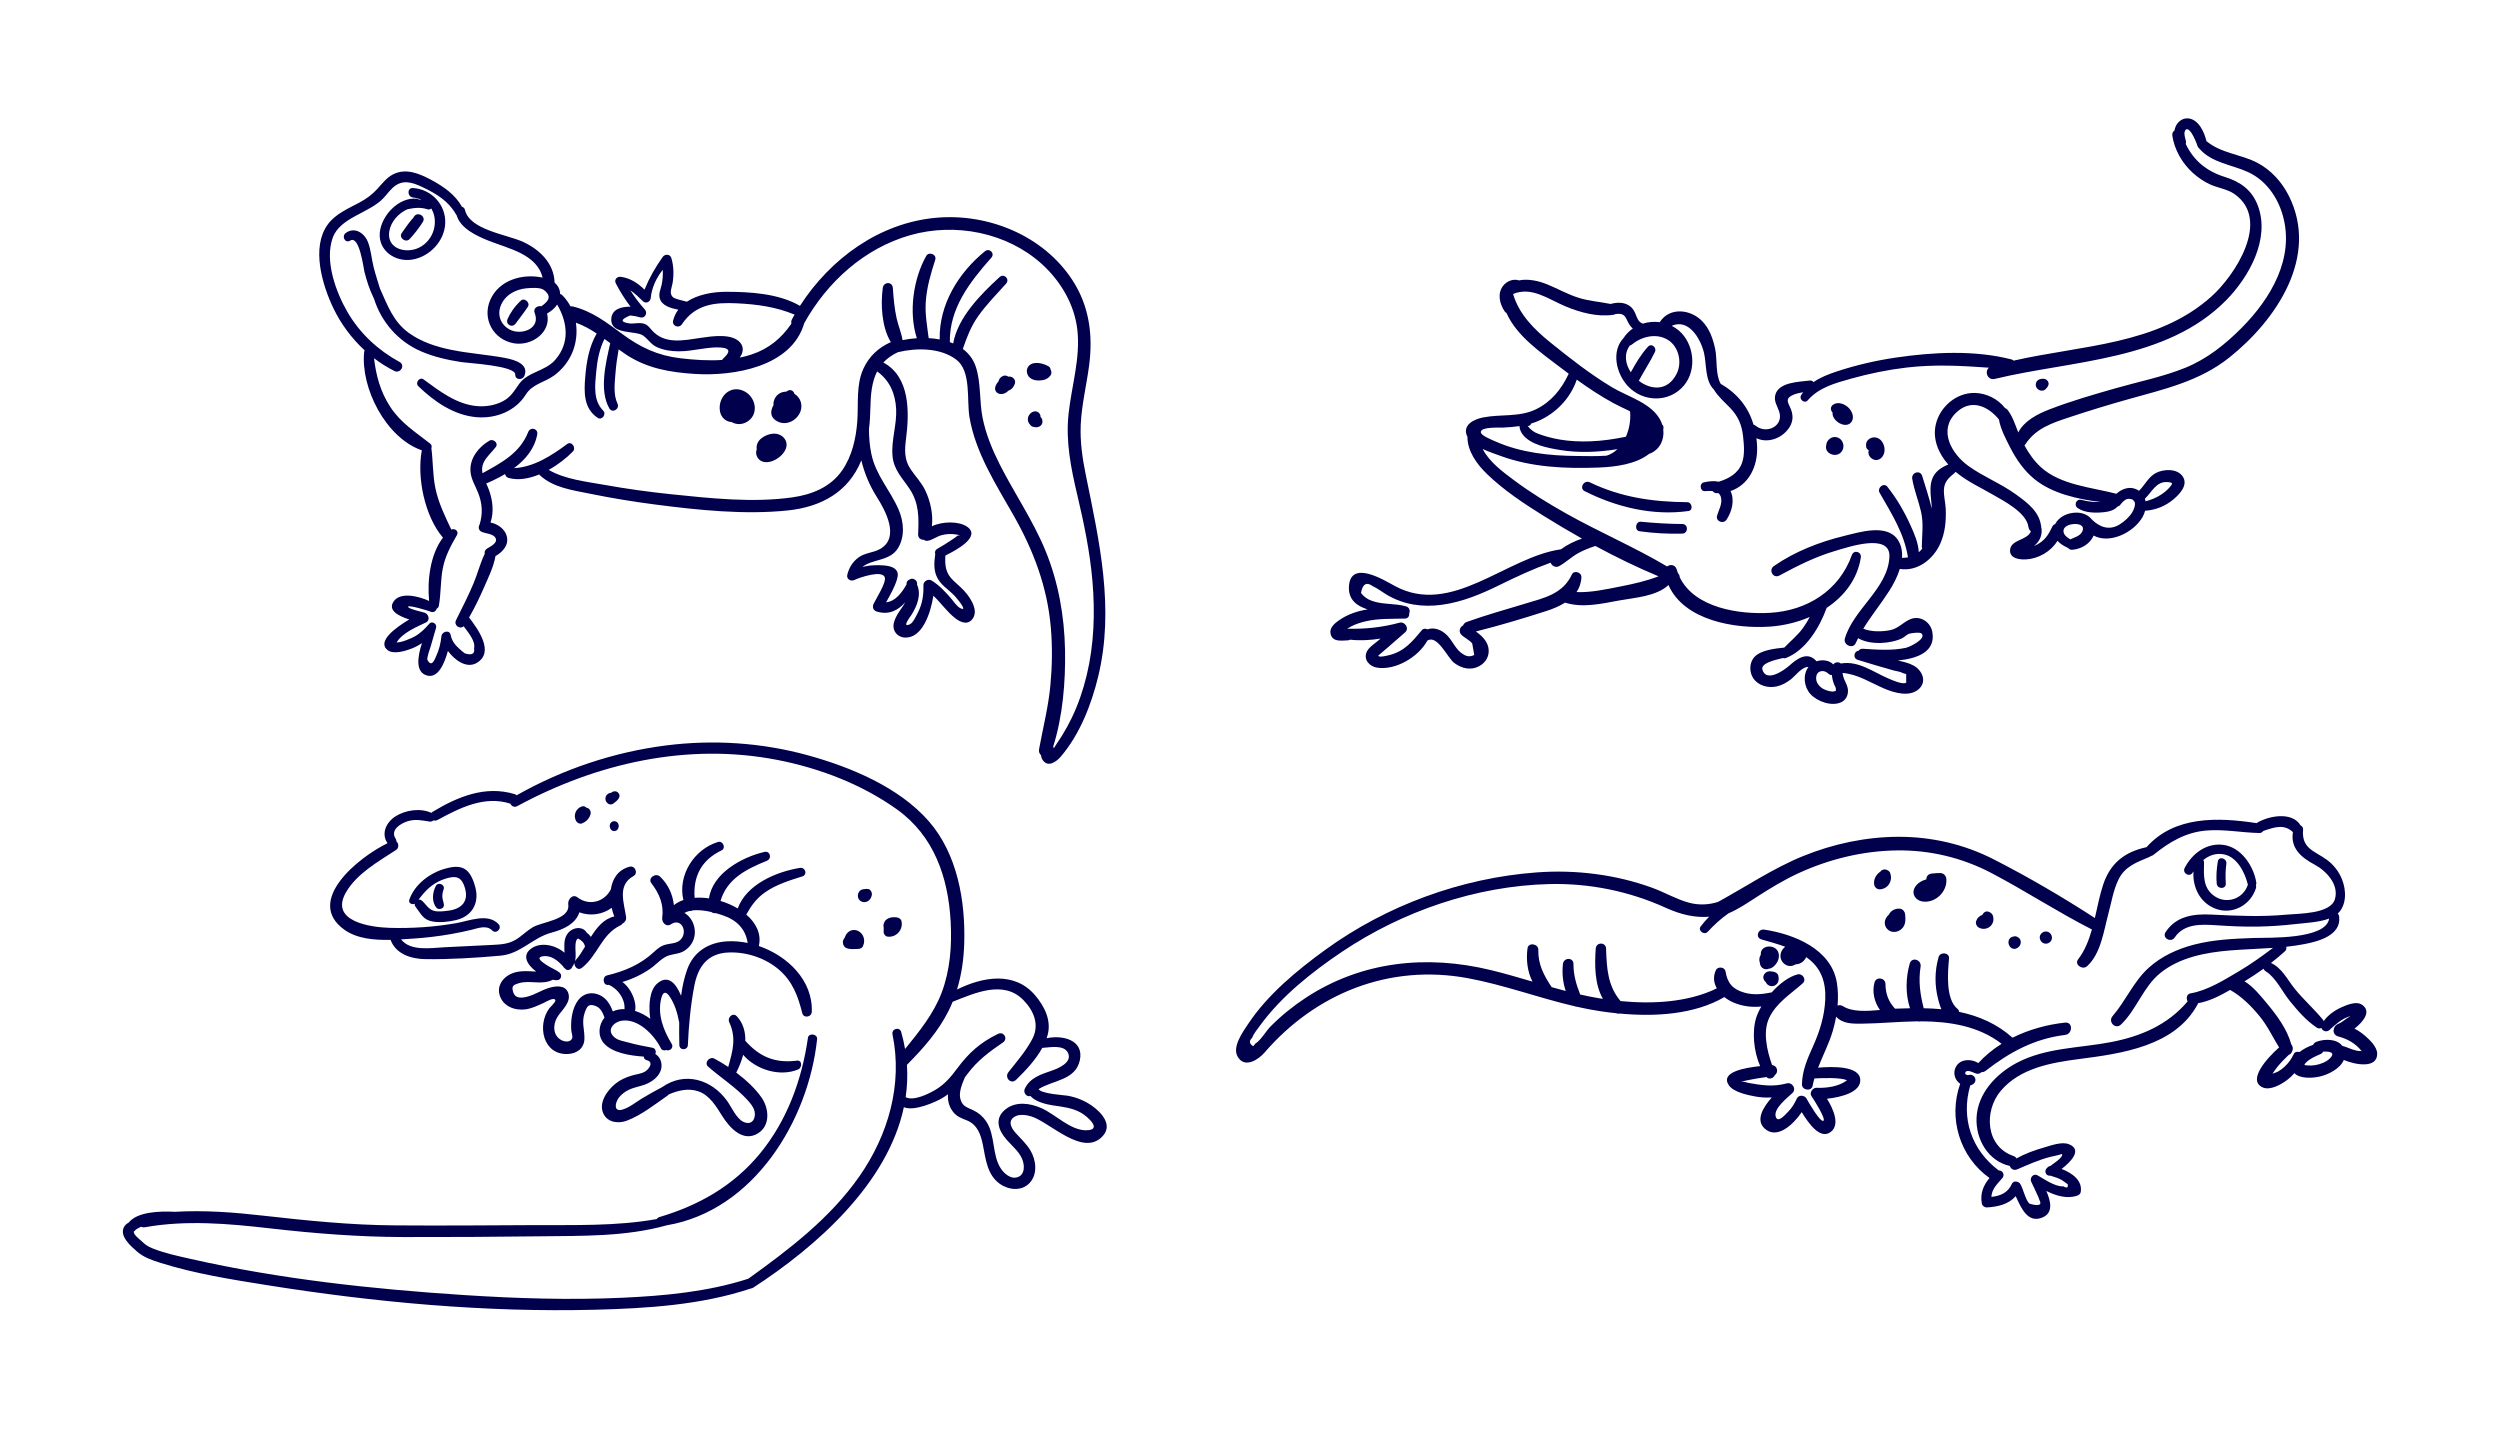 <?xml version="1.0" encoding="utf-8"?>
<!-- Generator: Adobe Illustrator 23.1.0, SVG Export Plug-In . SVG Version: 6.00 Build 0)  -->
<svg version="1.1" xmlns="http://www.w3.org/2000/svg" xmlns:xlink="http://www.w3.org/1999/xlink" x="0px" y="0px"
	 viewBox="0 0 1750 1000" enable-background="new 0 0 1750 1000" xml:space="preserve">
<g id="background">
	<g>
		<path fill="#00004C" d="M326.356,609.019c-4.242-3.371-9.987-2.3-14.841-0.932c-10.622,2.994-21.227,10.936-24.959,21.602
			c-0.883,2.522,1.806,3.766,3.733,2.937c-0.056,0.769,0.164,1.6,0.771,2.372c3.834,4.881,5.084,8.905,11.841,10.072
			c5.249,0.907,11.264,0.204,16.418-1.034c11.109-2.667,16.305-11.822,13.451-22.829
			C331.706,617.106,329.767,611.729,326.356,609.019z M313.885,637.468c-3.092,0.397-7.004,0.952-10.049,0.134
			c-4.024-1.081-5.513-4.478-8.365-7.015c-0.828-0.736-1.704-0.969-2.499-0.872c3.883-5.042,7.74-9.465,13.687-12.514
			c2.466-1.264,5.078-2.215,7.776-2.838c6.205-1.435,8.913,0.864,10.767,6.428C328.52,630.748,323.343,636.254,313.885,637.468z"/>
		<path fill="#00004C" d="M309.646,627.85c-0.086-1.865,0.303-3.686,0.915-5.44c1.117-3.201-3.843-5.239-5.448-2.297
			c-2.42,4.437-3.127,11.301,0.465,15.348c1.631,1.838,5.499,0.481,5.175-2.143C310.523,631.454,309.733,629.733,309.646,627.85z"/>
		<path fill="#00004C" d="M596.966,651.049c-2.848,0.385-4.91,2.685-5.564,5.202c-1.011,1.062-1.588,2.507-1.334,4.015
			c0.878,5.217,6.997,3.951,10.777,3.977c1.198,0.008,2.688-0.689,3.206-1.839c1.137-2.524,1.202-5.234-0.175-7.704
			C602.509,652.246,599.783,650.668,596.966,651.049z"/>
		<path fill="#00004C" d="M607.392,630.876c1.829-1.031,2.966-3.131,2.925-5.215c-0.026-1.369-1.038-3.08-2.524-3.314
			c-1.052-0.166-1.994-0.192-2.942,0.076c-1.445-0.035-2.875,0.759-3.669,2.048c-0.899,1.461-0.951,3.548-0.004,5
			C602.52,631.528,605.279,632.067,607.392,630.876z M606.263,629.076c0.003,0,0.005,0,0.008,0
			c-0.004,0.001-0.009,0.002-0.013,0.003C606.258,629.078,606.261,629.076,606.263,629.076z"/>
		<path fill="#00004C" d="M618.542,652.328c-0.052,1.352,1.079,3.028,2.485,3.264c6.16,1.035,11.398-4.737,10.007-10.795
			c-0.388-1.691-1.929-2.455-3.48-2.649c-3.533-0.441-7.82,0.45-8.911,4.387c-0.283,1.021-0.29,2.147-0.043,3.2
			c-0.001,0.025-0.008,0.049-0.008,0.074C618.585,650.65,618.574,651.488,618.542,652.328z M625.799,648.007
			c0.001,0.01,0.001,0.014,0.002,0.023c-0.001,0-0.001-0.001-0.002-0.002c-0.062-0.146-0.123-0.292-0.185-0.437
			C625.676,647.73,625.737,647.869,625.799,648.007z"/>
		<path fill="#00004C" d="M410.637,565.482c-0.826-0.901-2.124-1.393-3.339-0.987c-4.249,1.419-6.242,6.364-3.984,10.304
			c0.708,1.235,2.56,2.177,3.982,1.621c2.986-1.169,5.219-3.367,6.092-6.509c0.477-1.715-0.587-4.085-2.497-4.399
			C410.809,565.497,410.721,565.494,410.637,565.482z M409.38,571.239c0-0.003,0-0.007,0-0.01c0.058,0.11,0.107,0.204,0.011,0.046
			C409.384,571.263,409.385,571.252,409.38,571.239z M409.352,571.217c0,0.001,0,0.003,0,0.004c-0.017,0.097-0.034,0.194-0.05,0.292
			c-0.026-0.08,0.006-0.188,0.047-0.297C409.35,571.216,409.351,571.216,409.352,571.217z"/>
		<path fill="#00004C" d="M432.941,555.125c-0.718-0.93-1.868-1.354-3.021-1.199c-0.87,0.117-1.578,0.54-2.244,1.068
			c-0.338-0.026-0.681,0.008-1.014,0.133c-1.656,0.619-2.779,1.901-2.872,3.719c-0.082,1.6,0.685,2.899,1.985,3.784
			c0.888,0.604,2.443,0.638,3.327,0C431.295,561.048,435.318,558.201,432.941,555.125z"/>
		<path fill="#00004C" d="M426.865,578.898c0.148,0.79,0.45,1.47,1.04,2.036c1.149,1.103,2.955,1.107,4.108,0
			c0.603-0.579,0.891-1.242,1.04-2.036c0.378-2.024-0.894-4.061-3.094-4.061C427.774,574.838,426.487,576.873,426.865,578.898z"/>
		<path fill="#00004C" d="M764.159,773.886c-5.041-3.494-10.802-5.828-16.838-6.885c-2.411-0.422-18.287-1.258-20.326-4.605
			c10.14-6.399,25.863-6.132,28.893-20.192c3.092-14.347-12.317-17.856-23.252-15.426c0.281-0.817,0.537-1.637,0.754-2.462
			c2.669-10.183-2.334-19.998-8.822-27.618c-14.461-16.984-36.775-12.903-54.656-4.03c3.169-10.387,4.705-21.253,5.043-32.15
			c0.925-29.763-4.767-62.881-25.003-85.888c-20.858-23.716-54.586-37.685-84.379-45.91c-32.272-8.909-66.243-11.124-99.432-6.9
			c-36.634,4.663-72.337,16.68-104.471,34.872c-0.377-0.352-0.852-0.64-1.449-0.821c-20.494-6.199-39.842,1.819-57.356,12.381
			c-0.372,0.224-0.655,0.489-0.892,0.771c-7.608-3.553-17.853-2.056-24.831,2.231c-6.539,4.017-10.655,12.033-5.892,18.995
			c-20.532,9.965-58.06,40.483-30.277,60.491c8.808,6.343,20.883,7.416,32.434,7.154c3.633,9.96,14.347,13.389,24.555,13.512
			c17.232,0.207,35.122-0.913,52.286-2.429c14.297-1.262,22.592-12.692,36.053-16.206c8.591-2.243,16.773-6.384,19.262-14.13
			c7.658,2.818,16.187,1.608,22.629-3.175c0.456,2.101,1.065,4.14,1.795,6.05c-7.357,1.697-12.176,7.691-16.367,14.336
			c-0.064-0.095-0.116-0.191-0.185-0.285c-0.734-1.012-1.612-1.88-2.598-2.574c-3.145-5.267-10.587-3.816-13.729,0.839
			c-2.67,3.956-2.063,8.548-1.938,13.086c-6.38-5.443-16.494-7.704-23.16-3.045c-6.958,4.862-2.967,11.461,3.32,16.212
			c-6.147-0.249-12.301-1.005-18.065,1.811c-5.625,2.748-9.371,8.327-7.51,14.698c2.267,7.758,10.516,10.908,17.924,9.974
			c4.639-0.584,8.734-2.663,12.941-4.549c1.262-0.566,7.737-4.6,8.168-1.669c0.159,1.084-3.65,4.655-4.291,5.523
			c-8.645,11.695-4.554,32.679,13.004,31.93c6.378-0.272,11.405-4.007,11.602-10.528c0.204-6.765-2.204-11.654,0.258-18.585
			c1.61-4.531,2.793-6.159,7.323-4.602c3.694,1.27,5.239,4.735,6.496,8.209c-4.123,4.976-4.988,12.58-0.614,17.777
			c5.846,6.947,18.371,8.901,28.074,9.545c0.071,1.125,0.72,2.186,2.073,2.507c5.419,1.284,1.317,6.606-1.363,8.087
			c-2.786,1.54-6.236,1.802-9.254,2.723c-4.054,1.238-7.799,2.876-11.144,5.545c-5.803,4.63-12.341,13.58-8.447,21.303
			c3.068,6.085,10.535,6.864,16.306,4.685c10.063-3.8,19.845-11.525,28.604-17.649c0.331-0.232,0.589-0.494,0.813-0.768
			c6.459-2.739,13.361-4.469,20.329-2.229c8.081,2.598,12.715,10.561,16.974,17.319c5.107,8.102,14.456,18.734,25.071,12.186
			c8.887-5.482,7.697-17.633,2.465-25.098c-4.403-6.281-10.814-12.272-17.684-17.423c1.935-3.762,3.673-8.016,4.844-12.424
			c9.061,10.557,25.767,15.486,38.44,10.261c2.929-1.207,3.041-6.705-0.839-6.202c-15.428,1.997-26.284-2.8-36.11-13.903
			c0.142-6.265-1.443-12.303-5.904-17.114c-2.789-3.008-6.863,0.809-5.336,4.117c5.196,11.256,2.304,20.441-0.705,31.306
			c-3.251-2.16-6.511-4.112-9.627-5.786c-3.453-1.856-7.561,2.851-4.362,5.653c8.942,7.831,19.312,14.385,27.364,23.203
			c2.033,2.226,4.325,4.871,5.032,7.897c1.074,4.595-1.335,10.223-7.516,7.605c-5.082-2.153-8.616-10.551-11.702-14.825
			c-10.86-15.043-29.579-20.714-45.41-9.638c-4.73,2.487-9.366,5.085-13.952,7.833c-4.265,2.556-9.224,6.688-14.084,7.984
			c-5.277,1.408-5.271-3.208-3.144-7.132c1.252-2.31,3.694-4.371,5.902-5.755c4.52-2.833,9.91-3.171,14.706-5.318
			c5.237-2.344,10.488-6.991,10.089-13.284c-0.215-3.393-1.847-5.973-4.302-7.465c0.684-1.734,0.141-3.995-2.065-4.396
			c-5.721-1.039-11.454-2.172-17.06-3.729c-2.624-0.729-6.579-1.355-8.842-3.038c-7.146-5.312-1.129-11.326,4.481-12.167
			c11.535-1.729,22.781,10.119,27.389,19.381c0.694,1.396,2.406,1.681,3.742,1.168c2.37,1.045,5.398-1.668,3.816-4.268
			c-5.84-9.597-10.22-20.738-7.289-32.141c2.577-10.025,8.506,3.186,9.901,7.09c1.17,3.276,1.975,6.667,2.619,10.09
			c-0.098,5.367-0.023,10.671,0.089,15.765c0.085,3.847,5.79,3.827,5.961,0c0.619-13.822,1.898-27.872,4.509-41.466
			c2.603-13.547,9.295-22.823,24.075-23.378c12.499-0.469,25.66,3.857,35.182,12.034c9.541,8.195,13.372,18.586,16.304,30.421
			c0.944,3.81,6.534,2.853,6.674-0.903c0.819-21.988-16.863-39.134-37.066-46.071c1.959-8.53-1.987-16.159-8.793-22.008
			c3.349-6.067,7.072-11.315,13.127-15.552c7.797-5.456,17.075-8.346,26.069-11.154c3.877-1.21,2.222-6.591-1.645-5.968
			c-16.44,2.651-37.41,11.496-43.536,28.398c-3.689-2.201-7.798-3.983-12.044-5.266c4.532-15.22,17.386-22.035,32.412-28.101
			c3.759-1.518,2.428-7.182-1.713-6.211c-15.797,3.704-36.249,14.905-38.768,32.512c-3.434-0.497-6.836-0.64-10.065-0.39
			c-1.074-14.65,4.439-26.307,18.867-33.204c3.306-1.58,0.978-6.939-2.482-5.886c-16.915,5.144-28.338,23.535-24.244,40.64
			c-2.479,0.846-4.722,2.026-6.635,3.567c-0.864-7.487-3.948-14.49-9.74-19.993c-3.009-2.859-8.796,1.069-6.03,4.653
			c5.506,7.136,8.866,14.942,7.584,24.12c-0.447,3.196,2.722,6.885,6.059,4.658c7.446-4.969,12.189,5.469,6.682,10.84
			c-2.687,2.621-6.345,2.428-9.687,3.22c-3.804,0.902-5.989,2.613-8.848,5.288c-9.375,8.771-20.468,13.455-32.81,16.411
			c-3.631,0.87-2.955,7.171,0.903,6.673c0.116-0.015,0.23-0.04,0.346-0.056c3.709,1.649,6.916,4.681,8.852,8.196
			c0.978,1.777,1.674,3.69,1.991,5.697c0.164,1.04,0.133,2.068,0.136,3.084c-2.871-0.062-5.659,0.433-8.231,1.599
			c-1.727-4.77-4.35-9.208-9.156-11.428c-5.432-2.509-11.347-1.31-14.991,3.463c-4.37,5.724-5.439,14.392-4.898,21.366
			c0.094,1.21,1.072,4.185,0.691,5.236c-1.134,3.124-4.938,2.736-7.217,1.672c-6.451-3.012-6.578-11.012-3.196-16.411
			c3.009-4.803,10.02-10.364,7.517-16.978c-2.165-5.72-9.047-4.722-13.666-3.28c-5.046,1.576-9.564,4.627-14.675,5.984
			c-4.187,1.111-8.747,1.615-10.185-3.326c-1.17-4.021,0.032-4.826,3.893-5.994c8.151-2.467,16.018,1.595,23.966-2.469
			c1.061,0.237,2.04,0.357,2.88,0.327c3.122-0.111,3.87-3.878,1.511-5.578c-2.664-1.919-5.827-3.075-8.576-4.904
			c-2.128-1.416-8.429-5.229-3.126-6.204c5.987-1.1,10.779,2.96,14.509,7.083c0.246,0.591,0.699,1.079,1.259,1.432
			c0.03,0.035,0.061,0.07,0.091,0.105c1.643,1.924,4.404,0.651,5.058-1.367c0.655-0.847,1.149-1.755,1.501-2.714
			c-0.295,2.676,2.396,5.629,5.046,3.602c11.179-8.551,13.758-23.498,27.112-29.841c0.687-0.326,1.15-0.753,1.45-1.226
			c1.556-0.721,2.803-2.493,2.537-4.442c-1.389-10.18-6.407-22.378,5.123-28.814c3.564-1.99,1.154-7.623-2.764-6.556
			c-8.13,2.214-11.98,8.529-13.052,15.842c-4.554,9.015-15.341,11.749-23.439,5.562c-3.416-2.611-6.86,1.695-6.385,4.908
			c1.607,10.855-18.262,12.097-24.986,16.15c-4.161,2.508-7.576,6.114-11.747,8.607c-5.056,3.021-10.323,3.359-16.059,3.643
			c-11.263,0.558-22.528,1.064-33.789,1.658c-9.707,0.512-23.852,2.959-30.44-5.506c2.895-0.171,5.705-0.374,8.353-0.543
			c8.788-0.561,17.554-1.603,26.232-3.109c4.913-0.853,9.798-1.864,14.644-3.043c4.523-1.1,10.618-3.596,14.551,0.431
			c2.826,2.894,7.19-1.496,4.43-4.43c-7.475-7.943-20.549-2.246-29.566-0.67c-15.415,2.694-31.115,3.761-46.754,3.282
			c-13.111-0.402-42.196-4.381-30.48-24.797c7.597-13.239,22.814-21.658,35.147-29.758c2.114-1.388,1.829-4.62,0.184-5.924
			c0.059-0.609-0.092-1.274-0.544-1.955c-4.031-6.069,3.47-10.639,8.401-12.181c5.382-1.683,9.979-0.624,15.344,0.223
			c1.084,0.171,2.074-0.221,2.788-0.874c0.807,0.319,1.762,0.318,2.757-0.221c15.7-8.517,32.955-17.277,51.039-11.432
			c0.737,1.677,2.686,2.87,4.787,1.732c55.672-30.152,119.286-44.604,182.152-32.336c29.555,5.767,59.023,17.021,83.63,34.601
			c25.99,18.568,35.907,47.588,37.609,78.488c0.925,16.779-0.304,33.94-6.283,49.778c-5.586,14.797-15.708,27.245-25.625,39.464
			c-0.675-3.929-1.563-7.893-2.704-11.895c-1.123-3.936-6.909-2.279-6.089,1.679c7.261,35.078-3.035,70.582-23.304,99.543
			c-20.352,29.079-49.107,51.01-77.654,71.497c-28.387,9.18-58.72,11.967-88.372,13.315c-36.779,1.672-73.663,0.49-110.384-1.879
			c-64.082-4.136-129.059-11.134-191.774-25.355c-8.85-2.007-18.045-3.961-26.5-7.342c-3.597-1.438-4.982-2.568-7.514-4.931
			c-1.057-0.986-5.476-4.383-5.542-6.182c-0.017-0.458-0.06-0.615-0.083-0.671c0.005-0.008,0.01-0.017,0.016-0.024
			c0.067,0.025,0.28,0.01,0.846-0.683c0.856-1.048,2.671-1.838,4.29-2.677c0.771,0.389,1.688,0.559,2.728,0.374
			c28.881-5.153,58.527-2.517,87.456,0.791c31.31,3.58,62.173,6.022,93.712,6.085c31.679,0.063,63.36-0.112,95.036-0.516
			c29.853-0.38,60.074,0.372,89.02-7.711c60.823-10.266,99.19-73.168,105.245-130.354c0.384-3.629-5.904-4.521-6.425-0.87
			c-4.202,29.428-14.725,58.278-33.866,81.36c-18.525,22.339-42.496,35.893-70.011,44.076c-0.954,0.284-1.58,0.802-1.95,1.419
			c-28.465,5.114-58.02,4.085-86.773,4.251c-32.153,0.185-64.313,0.409-96.466,0.177c-30.998-0.224-61.328-3.3-92.088-6.795
			c-20.529-2.332-41.255-3.934-61.856-2.715c-11.166-0.572-26.437,0.009-32.47,7.558c-1.41,0.787-2.635,1.788-3.39,3.311
			c-3.169,6.393,5.267,13.487,9.3,17.003c4.712,4.109,10.609,6.068,16.511,7.92c24,7.534,49.368,11.56,74.148,15.513
			c75.827,12.097,153.322,19.243,230.151,17.242c36.269-0.944,74.133-3.283,108.802-14.862c0.532-0.038,1.092-0.207,1.669-0.581
			c44.294-28.758,94.059-72.809,105.443-126.339c7.321,3.195,22.575-3.753,27.262-6.588c1.279-0.774,2.482-1.613,3.652-2.483
			c-0.332,4.32,0.561,8.594,3.645,12.491c2.57,3.246,5.95,4.375,9.63,5.862c7.321,2.958,9.695,9.996,11.144,17.222
			c1.955,9.755,2.925,20.676,11.645,27.018c6.218,4.522,15.398,5.564,21.045-0.481c5.784-6.192,4.585-16.022,0.569-22.761
			c-2.744-4.603-6.721-8.23-10.284-12.169c-3.184-3.519-5.915-8.528-0.563-11.573c3.259-1.854,7.956-1.114,11.303-0.123
			c13.016,3.855,36.635,29.144,50.345,13.591C779.028,787.169,770.716,778.431,764.159,773.886z M441.401,693.886
			c-1.526-2.606-3.452-4.779-5.689-6.525c7.046-2.057,13.745-5.26,19.79-9.494c4.252-2.978,8.149-7.874,13.269-9.233
			c4.143-1.1,7.718-1.085,11.319-3.778c9.911-7.411,7.049-21.166-0.992-25.818c1.061-0.591,2.223-1.028,3.462-1.333
			c0.699,0.123,1.436-0.031,2.102-0.393c4.166-0.538,8.885,0.086,13.183,1.073c0.941,0.684,2.127,0.998,3.137,0.79
			c1.713,0.474,3.306,0.973,4.691,1.434c10.242,3.414,16.223,9.793,17.701,19.457c-4.887-1.007-9.802-1.415-14.53-1.12
			c-12.998,0.809-23.387,7.289-27.845,19.771c-2.069,5.793-3.394,11.98-4.238,18.312c-3.62-8.813-9.145-14.994-16.614-8.642
			c-5.613,4.773-5.895,15.244-5.301,21.886c0.086,0.967,0.217,1.922,0.362,2.872c-3.283-2.405-6.932-4.328-10.658-5.502
			C445.528,703.128,443.579,697.605,441.401,693.886z M402.957,672.12c-0.198,0.22-0.346,0.46-0.472,0.707
			c0.513-2.016,0.559-4.189,0.429-6.37c-0.102-1.709-0.688-8.726,1.764-9.488c2.283,1.159,4.495,3.049,4.808,5.731
			C407.408,666.174,405.322,669.488,402.957,672.12z M760.25,791.199c-11.072,0.044-21.612-11.298-31.393-15.557
			c-7.87-3.427-17.658-4.891-24.902,0.812c-8.073,6.356-5.216,14.598,0.654,21.316c4.085,4.676,9.892,9.151,11.558,15.428
			c1.177,4.431,0.671,10.214-5.161,11.127c-3.932,0.615-7.969-2.87-10.023-5.773c-6.913-9.771-3.857-23.702-10.801-33.815
			c-2.292-3.339-5.252-5.821-8.889-7.555c-4.418-2.107-7.704-2.682-9.056-8.036c-1.173-4.646,1.274-10.548,3.074-14.727
			c0.038-0.089,0.053-0.176,0.085-0.265c0.609-0.776,1.21-1.564,1.805-2.365c7.042-9.481,15.271-15.496,24.912-22.101
			c3.685-2.525,0.527-7.923-3.493-5.976c-12.212,5.911-20.407,13.183-28.419,23.986c-4.386,5.914-8.704,11.112-15.052,14.969
			c-4.428,2.691-15.539,8.413-21.19,5.354c1.082-7.378,1.412-14.927,0.899-22.63c11.281-11.391,21.985-23.408,29.191-37.896
			c1.023-2.057,1.956-4.149,2.82-6.264c15.524-6.117,35.467-15.31,49.353-1.33c7.368,7.418,11.59,17.35,6.5,27.177
			c-4.347,8.394-11.009,16.071-16.836,23.454c-2.947,3.733,1.755,8.843,5.358,5.358c6.422-6.21,13.721-13.925,18.368-22.385
			c0.062,0,0.118,0.009,0.182,0.006c4.957-0.264,14.885-2.486,17.783,3.471c3.312,6.81-7.018,11.013-11.413,12.504
			c-7.471,2.535-15.375,5.037-18.875,12.8c-1.202,2.666,1.544,5.959,3.992,4.878c3.414,4.068,11.068,5.915,15.688,6.603
			c7.002,1.042,13.598,1.664,19.893,5.243C761.099,781.419,772.282,791.152,760.25,791.199z"/>
	</g>
	<g>
		<path fill="#00004C" d="M1602.094,136.914c-4.782-9.456-12.274-17.805-21.689-22.812c-11.671-6.207-25.621-6.64-35.914-15.342
			c-1.526-6.643-5.73-15.316-12.768-15.886c-3.812-0.309-7.009,2.047-8.634,5.383c-0.478,0.982-0.777,2.019-0.938,3.081
			c-1.035,0.683-1.755,1.923-1.528,3.52c1.409,9.946,6.94,19.445,14.358,26.172c3.445,3.124,7.322,5.803,11.518,7.812
			c5.778,2.766,12.598,3.392,17.837,7.139c25.447,18.198,0.199,56.752-16.336,71.578c-37.985,34.057-90.948,34.012-138.47,44.892
			c-0.384-0.394-0.875-0.706-1.501-0.866c-25.88-6.625-54.893-5.127-81.093-1.254c-13.899,2.054-27.627,5.228-40.974,9.627
			c-5.927,1.954-11.648,4.148-16.51,7.544c-0.546-0.78-1.452-1.267-2.72-1.104c-7.186,0.92-21.504,0.999-23.981,9.883
			c-1.264,4.534,1.364,7.862,2.697,11.903c3.299,10.005-8.843,16.036-16.471,9.854c-0.476-0.386-0.97-0.618-1.459-0.746
			c-3.569-11.895-11.045-21.728-23-28.574c-3.791-6.597-2.367-16.718-3.839-24.111c-1.416-7.115-3.975-14.483-9.14-19.791
			c-8.124-8.351-22.599-10.009-29.533,0.44c-0.06,0.091-0.099,0.186-0.147,0.28c-4.021-0.543-8.131-0.19-11.97,1.035
			c-0.13-0.09-0.268-0.173-0.423-0.241c-3.057-1.337-3.636-4.47-4.887-7.249c-1.038-2.304-2.413-4.162-4.651-5.462
			c-3.715-2.157-8.334-2.024-12.431-0.84c-7.64-1.538-15.35-2.032-22.87-4.447c-7.529-2.418-14.355-6.329-21.652-9.298
			c-6.139-2.498-13.273-4.021-19.709-2.757c-4.013-1.337-8.623,0.507-11.216,3.977c-4.007,5.36-2.28,12.471,1.138,17.585
			c0.395,0.592,0.864,0.995,1.36,1.269c7.167,16.234,24.407,27.966,38.077,38.381c1.83,1.394,3.669,2.777,5.515,4.154
			c-0.115,0.159-0.224,0.329-0.316,0.524c-4.863,10.305-11.97,19.083-22.353,24.21c-11.886,5.87-24.856,3.355-37.423,5.862
			c-6.172,1.231-14.398,5.113-11.176,12.859c0.096,0.231,0.23,0.447,0.344,0.671c-0.027,10.005,6.432,19.002,13.586,25.943
			c11.658,11.311,25.736,20.675,39.469,29.232c8.806,5.487,17.869,10.883,27.112,16.078c-5.234,1.777-10.405,4.284-14.675,7.49
			c-38.566,5.444-76.582,47.4-116.498,25.589c-7.592-4.149-30.693-18.378-31.93,0.215c-0.624,9.383,5.363,13.822,13.058,16.279
			c-7.165,1.11-14.053,3.428-20.124,7.681c-2.975,2.085-6.813,5.286-5.792,9.47c1.447,5.926,7.647,4.631,11.943,4.51
			c0.7-0.02,1.274-0.2,1.753-0.473c7.05,0.798,14.205,0.354,21.266-0.765c-0.475,0.416-0.951,0.832-1.425,1.248
			c-2.593,2.272-6.995,4.897-8.37,8.309c-2.169,5.381,2.158,9.91,7.261,10.763c12.808,2.14,28.958-7.256,35.325-18.903
			c6.963-4.429,14.084,12.028,18.758,15.6c5.119,3.911,11.65,5.48,17.552,2.289c4.817-2.605,7.529-7.66,6.368-13.113
			c-1.013-4.757-4.695-8.273-8.704-11.172c16.542-4.139,33.075-9.094,49.272-14.309c4.472-1.44,9.117-3.324,13.157-5.88
			c12.236,3.901,25.547,0.736,37.834-1.501c10.973-1.997,25.946-2.844,34.536-10.808c10.929,24.855,46.53,30.815,71.201,29.081
			c9.254-0.651,18.851-2.913,27.717-6.738c-1.477,2.813-3.148,5.525-5.051,8.109c-3.712,5.039-8.564,8.851-12.782,13.329
			c-6.889,0.685-16.365,1.794-20.824,6.478c-3.808,4.001-3.839,10.806-0.771,15.18c3.592,5.123,10.358,6.835,16.29,5.516
			c3.645-0.81,6.908-2.642,9.847-4.896c2.911-2.233,7.953-9.104,12.374-8.693c-4.141,5.442-3.206,13.815,1.304,18.877
			c4.69,5.264,15.253,9.106,21.949,5.616c3.641-1.898,5.021-6.078,4.152-9.937c-0.497-2.207-1.694-4.163-2.523-6.247
			c-0.553-1.391-0.866-2.759-1.031-4.151c11.118,0.949,19.54,6.923,29.64,11.133c6.783,2.827,17.022,5.781,23.432,0.44
			c6.295-5.245,2.885-13.275-3.337-16.725c-3.261-1.809-7.246-2.695-11.067-3.561c13.668-1.29,26.677-6.109,24.18-19.939
			c-1.259-6.976-8.331-11.698-15.143-9.064c-5.168,1.998-8.489,6.551-14.202,7.742c-5.674,1.183-13.297,1.342-18.984-0.969
			c5.621-9.259,12.472-17.514,18.384-26.841c2.665-4.203,5.476-9.493,7.184-15.013c12.262,1.948,23.465-6.67,28.4-17.893
			c3.328-7.571,4.089-15.933,3.743-24.117c-0.189-4.478-1.537-9.337-1.245-13.763c0.364-5.523,3.482-8.125,7.578-11.527
			c0.251-0.209,0.44-0.446,0.602-0.693c0.655,0.559,1.318,1.101,1.991,1.621c7.48,5.783,16.066,9.734,24.215,14.439
			c7.724,4.46,23.435,12.538,24.736,22.479c0.18,1.372,0.851,2.413,1.749,3.126c-2.434,6.375-14.008,5.664-14.582,12.974
			c-0.477,6.073,6.642,6.916,11.105,6.678c8.723-0.466,17.526-5.495,22.058-13.008c1.973,2.16,4.738,3.806,7.495,5.039
			c0.643,0.795,1.594,1.315,2.781,1.234c6.244-0.425,12.64-4.116,15.002-9.973c11.162,6.058,27.721-1.809,34.217-12.796
			c0.824-1.393,1.446-2.942,1.853-4.545c7.48-0.551,14.161-3.153,20.021-8.136c4.396-3.738,10.412-10.11,6.185-16.068
			c-3.85-5.427-13.036-5.06-18.414-2.364c-5.501,2.759-7.874,8.561-12.056,12.588c-0.301-0.209-0.602-0.417-0.934-0.603
			c-5.18-2.9-10.856-1.012-14.89,2.681c-17.421-4.513-39.063-6.099-52.744-18.513c-4.786-4.343-8.498-9.662-11.618-15.295
			c0.219-0.218,0.43-0.459,0.618-0.752c7.171-11.153,18.545-14.903,30.612-18.914c13.757-4.573,27.627-8.813,41.586-12.727
			c25.154-7.052,49.817-12.567,70.663-29.225C1593.464,223.962,1623.601,179.45,1602.094,136.914z M1167.538,237.918
			c7.663,4.751,10.06,15.764,6.16,23.617c-6.29,12.662-18.225,11.458-26.534,5.007c0.019-0.033,0.042-0.056,0.06-0.091
			c3.573-6.754,7.94-13.21,11.235-20.082c1.424-2.971-2.296-6.423-4.818-3.718c-4.815,5.163-8.626,11.677-12.066,17.924
			c-3.855-5.747-4.997-12.822-0.695-18.709c0.541-0.135,1.068-0.374,1.541-0.765C1149.254,235.45,1159.627,233.014,1167.538,237.918
			z M1076.291,294.886c12.786-5.426,22.998-15.994,27.446-29.137c8.278,5.978,16.784,11.634,25.772,16.499
			c3.731,2.019,7.642,3.739,11.461,5.616c-0.005,0.296,0.048,0.591,0.141,0.881c0.417,5.432-0.59,11.574-2.969,16.969
			c-8.279,1.693-16.633,2.942-25.14,3.229c-6.969,0.235-13.986-0.064-20.872-1.21c-3.078-0.512-6.135-1.191-9.138-2.043
			c-2.017-0.57-4.008-1.22-5.974-1.949c-3.101-1.061-5.649-2.916-7.644-5.566c1.328,0.1,2.145-0.694,2.462-1.701
			C1073.328,296.019,1074.815,295.513,1076.291,294.886z M1036.599,302.15c0.835-3.491,12.674-2.686,15.713-2.849
			c3.856-0.207,7.63-0.478,11.344-1.025c0.034,1.899,0.79,3.889,2.083,5.665c5.37,7.376,17.755,9.63,26.007,11.007
			c13.364,2.23,27.042,1.615,40.481-0.55c-2.168,2.08-4.715,3.689-7.658,4.583c-7.309,0.507-14.61,0.265-20.527,0.214
			c-19.457-0.168-39.521-2.241-57.462-10.291C1044.023,307.757,1035.986,304.713,1036.599,302.15z M1103.562,414.461
			c2.005-2.929,3.277-6.375,3.418-10.473c0.118-3.404-5.163-5.086-6.679-1.809c-6.317,13.659-19.494,16.408-32.775,20.408
			c-13.624,4.103-27.402,7.978-40.8,12.773c-1.36,0.487-2.173,1.416-2.549,2.467c-2.163,0.919-3.344,4.138-1.412,6.292
			c1.971,2.198,6.402,4.15,7.8,6.391c0.471,2.645,0.943,5.289,1.414,7.934c-2.562,1.392-5.108,1.257-7.637-0.405
			c-5.07-2.819-7.256-8.953-11.084-13.008c-3.897-4.129-9.225-6.204-14.08-4.473c-1.25-0.67-2.828-0.667-3.875,0.578
			c-6.703,7.974-12.403,15.065-23.184,17.531c-1.25,0.286-6.474,1.721-7.39,0.424c-0.081-0.114,5.552-4.843,5.902-5.148
			c4.328-3.775,8.658-7.549,12.983-11.327c3.121-2.726-0.207-7.738-3.92-6.734c-12.333,3.336-24.163,4.564-36.667,4.216
			c0.917-0.586,1.857-1.136,2.831-1.632c3.296-1.692,6.844-2.8,10.443-3.618c8.843-2.01,18.093-1.571,27.103-1.843
			c2.314-0.07,3.28-1.867,3.014-3.538c0.804-1.828,0.302-4.298-2.173-5.011c-7.742-2.231-16.409-1.095-23.905-3.867
			c-3.086-1.035-5.628-2.862-7.625-5.482c1.101-6.382,3.854-7.966,8.26-4.752c3.512,1.608,6.581,4.068,9.889,6.029
			c11.745,6.962,24.867,8.8,38.306,6.993c14.335-1.927,27.679-7.526,40.563-13.866c11.937-5.874,23.493-11.253,35.767-15.65
			c0.565,2.191,3.481,3.742,5.727,2.529c4.802-2.594,8.758-6.554,13.597-9.218c3.847-2.118,7.842-3.614,11.927-4.996
			c14.463,7.801,29.299,15.026,44.243,21.265c-8.705,3.304-17.383,5.281-26.662,7.095
			C1124.127,412.531,1113.91,414.857,1103.562,414.461z M1283.923,483.954c-1.711,0.485-4.736-0.465-6.355-1.117
			c-3.688-1.484-6.929-5.076-6.189-9.296c0.788-4.498,5.642-4.777,8.446-2.007c0.801,0.791,1.682,1.062,2.503,0.988
			c0.173,2.211,0.722,4.398,1.581,6.599c0.404,1.034,1.305,2.187,1.214,3.306C1285.003,483.89,1285.416,483.53,1283.923,483.954z
			 M1457.691,371.858c-1.411,3.283-5.46,4.289-8.478,5.699c-2.145-1.263-4.434-2.948-4.724-5.217
			c-0.55-4.311,4.999-5.581,8.22-5.547C1455.836,366.825,1459.321,368.068,1457.691,371.858z M1516.984,337.449
			c4.183,0.25,4.282,0.884,1.55,3.922c-1.741,1.935-3.763,3.585-5.949,4.992c-3.237,2.083-6.933,3.582-10.704,4.544
			c-0.11-0.617-0.247-1.227-0.444-1.816C1506.346,344.397,1509.308,336.991,1516.984,337.449z M1424.061,335.332
			c12.304,10.054,30.197,14.156,46.659,16.089c-0.891,0.003-1.676-0.019-2.213-0.009c-4.038,0.074-7.728-0.552-11.643-1.518
			c-3.567-0.88-5.387,3.795-2.439,5.786c5.292,3.575,12.931,3.486,19.051,2.77c3.377-0.395,6.689-1.455,8.77-3.844
			c0.792-0.192,1.551-0.646,2.141-1.461c1.027-1.421,3.217-3.802,5.096-3.922c1.74-0.112,2.906,0.187,3.687,0.725
			c0.246,0.536,0.618,1.015,1.087,1.381c0.81,2.243-0.745,5.671-1.707,7.3c-1.897,3.21-5.628,6.514-8.744,8.446
			c-7.218,4.475-13.963,2.013-19.461-3.355c-2.297-3.025-6.211-4.818-10.51-4.889c-5.966-0.098-12.563,2.6-15.227,8.081
			c-0.804,0.215-1.511,0.703-1.906,1.533c-2.227,4.687-4.456,8.762-8.931,11.671c-1.051,0.684-2.502,1.457-4.104,2.108
			c0.666-0.519,1.31-1.065,1.891-1.679c2.749-2.907,3.911-6.461,3.531-10.399c-0.036-0.37-0.122-0.698-0.229-1.007
			c-0.005-0.11,0.009-0.207-0.004-0.321c-1.174-10.619-9.424-16.721-17.598-22.668c-10.576-7.694-22.932-12.417-33.493-20.063
			c-11.694-8.467-21.105-24.854-8.624-37.072c10.499-10.278,22.524-4.747,30.104,4.606c1.18,6.844,5.008,13.964,7.998,19.828
			C1411.426,321.652,1416.885,329.469,1424.061,335.332z M1568.966,229.693c-11.419,11.462-24.13,21.615-39.226,27.741
			c-15.699,6.37-32.595,9.704-48.843,14.361c-15.453,4.43-31.131,8.923-46.132,14.727c-8.363,3.235-17.811,7.994-21.985,16.192
			c-2.172-5.534-3.975-11.361-7.595-15.954c-0.46-0.584-1.026-0.914-1.624-1.06c-4.914-6.4-13.041-10.48-21.178-10.639
			c-12.956-0.253-24.599,9.758-27.368,22.258c-2.284,10.315,2.048,20.183,8.768,27.852c-11.862,4.837-13.454,12.252-12.01,24.606
			c0.231,1.978,0.396,4.13,0.467,6.374c-1.678-7.515-4.34-14.98-6.679-22.902c-1.348-4.565-7.733-2.594-6.993,1.928
			c1.288,7.865,4.366,15.209,6.145,22.949c1.91,8.314,0.681,16.041,0.546,24.411c-0.009,0.57,0.116,1.063,0.321,1.491
			c-0.74,0.93-1.547,1.787-2.439,2.545c-0.315-6.505-3.054-12.81-5.774-18.835c-4.36-9.661-9.645-18.76-16.24-27.059
			c-2.49-3.134-7.336,0.877-5.432,4.191c8.294,14.44,17.331,28.671,19.885,45.282c-1.294,0.245-2.69,0.35-4.175,0.323
			c0.324-4.483-0.434-8.858-2.982-12.666c-7.621-11.391-26.72-5.272-37.363-2.697c-17.19,4.16-34.753,10.974-49.322,21.125
			c-4.01,2.794-0.534,8.995,3.871,6.623c12.563-6.765,24.958-13.055,38.71-17.119c9.435-2.788,38.976-12.97,38.284,3.917
			c-0.91,22.222-25.249,36.699-31.208,57.359c-1.267,4.394,5.657,7.601,7.596,3.202c0.529-1.201,1.118-2.351,1.7-3.508
			c8.42,5.074,23.098,3.91,30.908,0.007c1.568-0.784,3.004-2.384,4.566-3.014c1.24-0.5,7.77-1.367,8.88-0.292
			c3.816,3.695-8.27,9.48-10.927,10.06c-9.621,2.102-20.246,1.32-29.996,0.67c-1.5-0.1-2.516,0.497-3.091,1.388
			c-3.246,0.211-4.259,5.213-0.647,6.351c8.372,2.637,16.795,5.054,25.236,7.46c1.815,0.517,4.749,0.789,6.326,1.803
			c0.796,0.238,1.592,0.477,2.388,0.715c0.004,2.003,0.007,4.006,0.011,6.009c-2.296,1.659-10.289-1.986-12.413-2.89
			c-10.777-4.587-21.05-12.681-33.333-10.519c-1.48-1.272-4.104-1.157-5.243,0.656c-2.899-2.982-7.749-3.558-11.799-2.201
			c-0.071-0.097-0.134-0.196-0.218-0.289c-6.297-6.932-13.552-1.39-19.022,3.476c-3.704,3.295-15.784,11.668-18.574,2.845
			c-1.468-4.642,7.988-6.806,14.338-8.32c0.563,0.254,1.248,0.292,2.029-0.007c13.948-5.345,23.587-21.386,28.569-35.109
			c12.186-8.106,21.46-19.867,23.898-35.188c0.654-4.11-4.863-5.754-6.293-1.735c-8.823,24.792-31.318,38.868-57.138,40.396
			c-21.576,1.278-52.817-3.301-63.339-24.887c0.004-1.043-0.373-2.081-1.229-2.818c-0.323-0.855-0.623-1.727-0.884-2.631
			c-1.008-3.486-4.558-3.773-6.723-2.109c-22.948-13.653-47.798-24.175-71.048-37.296c-12.378-6.986-24.513-14.426-35.922-22.922
			c-8.275-6.162-17.455-12.966-22.148-22.026c4.389,2.06,9.106,3.583,12.403,4.804c21.825,8.078,45.74,9.072,68.763,8.197
			c12.201-0.463,26.18-2.391,35.433-9.636c0.218-0.042,0.443-0.11,0.677-0.208c6.931-2.899,10.035-9.904,9.153-16.878
			c0.049-0.311,0.108-0.611,0.148-0.929c0.134-1.054-0.254-1.871-0.894-2.441c-0.26-0.816-0.558-1.625-0.933-2.414
			c-5.954-12.537-22.963-16.972-33.991-23.575c-15.231-9.12-29.36-20.171-43.152-31.308c-11.491-9.279-22.112-19.765-26.305-34.115
			c13.059-5.379,24.482,3.553,36.616,8.645c10.293,4.319,22.51,7.658,33.699,5.906c0.469-0.073,0.872-0.234,1.214-0.457
			c1.119-0.17,2.236-0.28,3.336-0.16c2.888,0.316,3.931,2.237,5.043,4.67c1.037,2.268,2.239,4.21,3.895,5.594
			c-2.487,1.734-4.696,3.91-6.434,6.565c-0.021,0.032-0.031,0.063-0.051,0.095c-8.613,9.106-5.334,24.609,3.035,33.639
			c10.494,11.323,28.939,11.828,39.215-0.38c9.257-10.998,7.273-29.292-3.527-38.509c-1.551-1.324-3.235-2.412-4.998-3.303
			c11.411-5.186,19.927,8.129,22.547,18.695c1.953,7.879,0.586,19.755,6.959,25.861c0.034,0.066,0.058,0.131,0.098,0.197
			c2.94,4.804,7.117,8.412,11.027,12.416c5.854,5.995,8.428,12.009,9.323,20.219c0.66,6.054,1.323,12.942-0.811,18.746
			c-2.663,7.242-9.254,10.843-16.177,12.976c-3.281-0.72-6.959-0.334-10.453,0.452c-3.408,0.766-2.724,6.403,0.834,6.163
			c1.677-0.113,3.55-0.255,5.289-0.08c0.615,0.874,1.605,1.488,2.922,1.493c0.376,0.002,0.726-0.041,1.094-0.052
			c0.859,0.697,1.52,1.686,1.859,3.104c1.045,4.379-1.564,8.575-2.742,12.644c-1.182,4.078,4.442,6.183,6.652,2.805
			c3.706-5.662,5.83-13.614,2.749-19.99c12.506-4.218,19.127-16.874,18.609-31.082c-0.073-2.013-0.249-3.979-0.49-5.913
			c7.487,3.564,17.044,0.547,22.294-6.441c3.217-4.282,3.799-8.687,1.931-13.676c-1.551-4.142-4.478-7.029,0.399-9.687
			c2.292-1.249,5.217-1.842,8.09-2.411c-0.5,0.689-0.987,1.398-1.44,2.154c-1.683,2.809,2.424,6.193,4.643,3.583
			c7.638-8.982,19.41-12.139,30.364-15.202c12.664-3.542,25.587-6.194,38.647-7.752c19.599-2.338,38.554-1.301,57.853,0.077
			c-3.319,2.679-0.944,9.061,4.05,7.856c54.227-13.081,120.167-12.658,161.938-55.012c16.071-16.296,31.046-43.059,22.213-66.345
			c-4.117-10.853-12.177-16.619-22.907-19.952c-13.144-4.083-22.021-11.655-27.551-23.127c0.217-0.588,0.281-1.285,0.116-2.084
			c-0.43-2.086-1.551-4.706-0.743-6.837c0.751-1.982,2.088-1.754,3.354-0.404c2.383,2.541,3.753,6.201,5.13,9.523
			c0.067,0.684,0.33,1.389,0.85,2.055c0.036,0.046,0.076,0.085,0.112,0.131c0.196,0.371,0.458,0.665,0.768,0.891
			c8.734,10.091,22.685,11.072,34.238,16.47c12.214,5.708,20.346,17.225,24.026,29.943
			C1606.555,180.516,1589.516,209.065,1568.966,229.693z"/>
		<path fill="#00004C" d="M1283.046,306.058c-2.429,0.585-4.54,2.92-4.646,5.389c-0.233,0.724-0.284,1.532-0.158,2.367
			c0.506,3.344,4.432,5.134,7.469,4.498c3.178-0.666,5.063-3.83,4.645-6.938C1289.886,307.871,1286.638,305.192,1283.046,306.058z"
			/>
		<path fill="#00004C" d="M1283.36,283.139c-2.276,1.444-2.138,4.054-0.557,5.644c-0.703,6.081,10.126,12.391,13.599,5.926
			c1.729-3.218-0.297-7.405-2.767-9.632C1291.002,282.704,1286.649,281.053,1283.36,283.139z"/>
		<path fill="#00004C" d="M1314.008,306.485c-1.832-0.63-3.876-0.394-5.471,0.722c-2.035,1.424-2.609,3.407-2.19,5.775
			c0.167,0.949,0.902,1.731,1.783,2.182c-0.828,2.429,0.513,5.332,3.243,6.443c4.229,1.721,7.595-2.177,7.812-6.133
			C1319.383,311.883,1317.596,307.719,1314.008,306.485z"/>
		<path fill="#00004C" d="M1431.456,265.286c-0.776-0.241-1.513-0.169-2.3-0.092c-1.495,0.146-2.784,0.697-3.576,2.052
			c-0.672,1.149-0.718,2.48-0.209,3.686c1.067,2.529,4.745,3.557,6.714,1.333c0.75-0.848,1.418-1.597,1.796-2.707
			C1434.5,267.74,1433.163,265.817,1431.456,265.286z"/>
		<path fill="#00004C" d="M1181.037,351.528c-23.884-0.173-46.416-3.362-68.117-13.882c-4.121-1.998-7.758,4.104-3.618,6.189
			c22.266,11.216,47.637,17.337,72.573,13.884C1185.463,357.222,1184.485,351.553,1181.037,351.528z"/>
		<path fill="#00004C" d="M1177.603,366.813c-9.675-0.072-19.372-0.677-29.003-1.593c-3.761-0.357-4.689,6.128-0.901,6.657
			c9.984,1.395,19.824,1.915,29.903,1.658C1181.92,373.424,1181.941,366.845,1177.603,366.813z"/>
	</g>
	<g>
		<path fill="#00004C" d="M288.623,181.711c12.107-2.029,22.489-12.878,23.035-25.343c0.574-13.107-9.701-23.929-22.539-24.736
			c-4.321-0.271-4.133,6.137,0,6.618c2.223,0.259,4.186,0.832,5.916,1.635c-0.61-0.092-1.22-0.172-1.835-0.222
			c-0.417-0.291-0.924-0.5-1.54-0.562c-12.507-1.267-24.785,11.825-25.811,23.815C264.759,175.641,276.854,183.684,288.623,181.711z
			 M272.504,161.871c1.111-6.708,6.473-12.741,12.821-15.429c4.804-1.002,9.047-1.496,13.957,0.068
			c1.118,0.356,1.999,0.017,2.566-0.627c5.369,8.701,2.227,22.254-8.638,27.538C284.212,177.796,270.455,174.236,272.504,161.871z"
			/>
		<path fill="#00004C" d="M323.078,253.483c5.132,0.791,37.777,2.499,37.587,8.688c-0.122,3.964,5.165,4.102,6.449,0.873
			c3.263-8.208-6.919-11.175-12.964-12.348c-12.683-2.461-25.637-3.218-38.297-5.811c-10.491-2.149-21.03-5.54-29.775-11.908
			c-10.906-7.942-14.816-19.322-20.099-30.952c-1.527-5.032-3.185-10.023-4.47-15.128c-1.448-5.75-1.799-12.088-3.994-17.58
			c-2.518-6.302-9.365-10.774-15.527-6.176c-3.09,2.306-0.315,7.488,3.105,5.312c6.517-4.145,9.351,19.167,9.997,21.724
			c1.625,6.425,3.621,12.665,6.555,18.615c0.036,0.072,0.081,0.127,0.12,0.193c5.127,16.426,16.949,30.017,32.899,36.929
			C303.742,249.848,313.331,251.98,323.078,253.483z"/>
		<path fill="#00004C" d="M760.026,332.289c-2.339-11.501-4.04-23.15-3.516-34.917c0.62-13.922,4.014-27.536,5.847-41.313
			c2.848-21.404,0.186-41.939-11.853-60.257c-20.389-31.024-58.872-46.637-95.277-43.356c-39.747,3.582-74.041,28.713-95.249,61.646
			c-14.961-8.678-34.982-9.824-51.788-9.832c-8.729-0.004-19.554,1.749-27.362,6.941c-2.684-0.821-8.501-1.788-9.968-3.346
			c-2.641-2.806-0.553-6.557-0.057-9.615c0.951-5.867,0.842-11.825-0.819-17.537c-0.851-2.927-4.487-3.087-6.107-0.798
			c-5.425,7.666-9.333,14.63-12.713,22.852c-4.641-4.49-9.858-8.039-16.543-8.987c-2.678-0.38-4.897,1.996-3.543,4.609
			c2.994,5.78,6.409,11.195,10.285,16.322c-6.488-0.099-13.349,1.708-13.474,8.928c-0.19,10.935,17.104,7.529,22.38,11.33
			c3.48,2.507,5.344,6.087,9.553,8.026c4.704,2.167,10.009,2.896,15.15,2.948c5.541,0.055,10.988-0.983,16.451-1.756
			c4.338-0.614,8.803-1.259,13.201-0.904c7.749,0.625,5.599,4.033,1.667,7.673c-0.357,0.33-0.61,0.677-0.793,1.027
			c-9.753,0.645-19.658-0.058-29.263-1.187c-15.797-1.857-28.04-7.638-40.682-16.994c-10.726-7.937-21.201-15.988-34.394-19.214
			c-0.65-0.159-1.25-0.174-1.819-0.118c-1.515-2.857-3.416-5.514-5.753-7.833c-0.451-0.447-0.967-0.705-1.499-0.824
			c-0.081-3.329-1.53-5.992-3.892-7.932c0-0.054,0.011-0.1,0.009-0.155c-0.428-13.355-10.357-22.942-21.859-28.308
			c-11.212-5.23-37.697-8.352-40.892-22.517c-0.263-1.164-1.087-1.858-2.056-2.142c-4.785-8.47-12.81-14.133-21.322-18.696
			c-8.236-4.415-17.838-8.645-26.929-3.994c-4.536,2.321-7.65,6.508-11.004,10.176c-3.706,4.052-7.829,7.032-12.668,9.629
			c-7.881,4.231-16.712,7.862-22.121,15.366c-11.618,16.12-3.727,42.409,4.041,58.561c5.319,11.06,12.785,21.128,21.834,29.443
			c-0.153,0.348-0.269,0.734-0.314,1.176c-2.593,25.125,15.159,60.068,40.357,68.829c-3.594,19.349,2.146,45.867,14.369,60.62
			c0.151,0.182,0.31,0.328,0.469,0.471c-9.011,11.638-11.125,30.187-9.726,44.347c-7.69-3.525-20.42-6.5-24.962,0.525
			c-4.069,6.294,3.875,10.123,11.073,12.42c-9.634,5.724-22.902,15.434-15.128,21.499c4.125,3.218,12.692,0.484,16.917-1.172
			c2.511-0.985,4.878-2.259,7.069-3.773c-2.991,9.409-4.843,20.453,3.686,22.724c7.556,2.011,12.083-8.279,14.491-17.229
			c4.98,6.76,13.148,12.371,20.006,8.475c13.09-7.436,0.782-24.006-4.893-31.515c-0.096-0.128-0.205-0.229-0.31-0.338
			c3.94-6.876,7.412-14.028,10.569-21.289c2.995-6.89,6.629-14.221,7.925-21.712c5.057-2.896,9.585-7.815,7.891-14.039
			c-1.335-4.904-6.243-8.487-11.362-9.463c2.463-7.382,1.611-15.318-1.07-22.781c-0.547-1.523-1.238-3.038-1.924-4.557
			c4.372-1.881,8.892-4.051,13.205-6.616c0.204,1.206,0.98,2.309,2.398,2.711c6.681,1.893,14.235,0.566,21.464-2.399
			c0.105,0.138,0.214,0.275,0.35,0.403c9.42,8.869,23.056,10.579,35.251,13.068c15.061,3.075,30.234,5.571,45.477,7.543
			c30.201,3.908,62.568,7.332,92.988,4.157c23.237-2.425,42.49-12.858,51.428-35.041c2.141,8.795,5.637,17.375,10.875,25.666
			c6.008,9.509,16.252,28.255,2.397,36.283c-4.896,2.837-10.625,2.579-15.343,6.092c-4.08,3.038-6.507,7.091-7.751,11.972
			c-0.758,2.974,2.312,4.95,4.872,3.745c3.807-1.792,19.582-7.226,21.367-1.89c1.22,3.648-6.245,15.17-7.852,18.605
			c-1.002,2.143-0.224,4.59,2.166,5.324c8.674,2.665,14.975-0.858,19.965-6.42c-2.502,4.688-6.623,8.793-7.975,14.615
			c-1.2,5.167,2.409,9.78,7.754,10.04c12.178,0.592,18.04-16.953,19.969-29.271c5.318,4.96,9.443,11.167,15.24,15.695
			c4.098,3.201,9.485,5.182,12.659-0.263c3.122-5.354-1.074-12.241-4.341-16.522c-2.76-3.618-6.139-6.302-9.426-9.382
			c-5.604-5.252-6.129-10.553-5.735-17.684c7.565-3.719,25.434-13.277,15.064-20.279c-5.589-3.774-16.928-3.788-24.522-0.214
			c1.054-8.432-1.096-17.665-4.587-25.018c-2.723-5.735-6.998-9.938-10.457-15.164c-4.338-6.553-4.032-13.379-3.065-20.835
			c2.444-18.847,2.858-43.571-15.851-53.602c2.591-2.808,5.92-5.238,10.184-7.222c13.206-3.199,29.77-3.128,40.794,5.143
			c10.79,8.095,7.249,28.469,9.341,40.534c4.322,24.929,18.419,46.733,30.717,68.344c14.037,24.666,23.763,50.296,26.202,78.767
			c1.154,13.476,0.945,27.042-0.32,40.501c-1.424,15.164-5.177,29.607-7.901,44.522c-0.359,1.869,0.276,3.34,1.337,4.284
			c0.07,1.028,0.371,2.059,0.951,3.013c3.65,6.004,9.743,1.669,12.917-2.036c13.243-15.457,21.426-36.435,26.154-55.993
			C780.281,425.815,769.585,379.281,760.026,332.289z M518.308,240.036c-5.541-7.004-20.216-4.63-27.522-3.577
			c-12.044,1.736-25.503,4.98-34.57-5.406c-2.572-2.946-3.706-4.608-7.878-4.865c-2.967-0.183-5.819,0.742-8.817,0.012
			c-5.384-0.943-4.852-2.738,1.596-5.387c2.421,0.212,4.791,0.67,7.11,1.375c3.277,0.858,5.351-3.092,3.197-5.492
			c-3.812-4.247-7.19-8.744-10.232-13.485c3.178,2.097,5.951,4.833,8.858,7.641c2.114,2.042,5.256,0.446,5.479-2.27
			c0.544-6.616,3.828-14.182,8.436-19.725c0.123,3.509-0.039,6.992-0.838,10.577c-0.711,3.191-2.22,6.142-1.282,9.453
			c1.446,5.104,7.584,6.827,12.944,7.916c-1.641,2.185-2.889,4.711-3.604,7.629c-0.922,3.764,4.017,5.712,6.119,2.58
			c9.376-13.974,22.699-15.475,38.68-14.687c14.189,0.7,27.195,2.494,40.232,7.911c-0.611,1.055-1.212,2.116-1.796,3.184
			c-0.604,1.105-0.678,2.177-0.429,3.133c-6.845,10.006-15.614,17.501-27.801,21.558c-2.749,0.915-5.542,1.641-8.364,2.224
			C520.06,247.169,520.952,243.378,518.308,240.036z M378.978,214.362c-2.796-0.532-5.984,1.48-4.673,4.805
			c4.329,10.988-9.412,15.747-17.393,11.591c-6.156-3.206-8.959-9.787-6.512-16.45c2.811-7.654,10.368-11.78,18.129-12.499
			c3.111-0.288,9.585-0.767,12.124,1.129C387.234,207.853,382.955,211.506,378.978,214.362z M627.31,286.412
			c0.525,11.052-3.559,21.885-2.538,32.88c0.9,9.686,6.809,15.204,11.934,22.902c6.74,10.125,6.479,20.179,5.989,31.74
			c-0.115,2.706,1.888,3.99,3.959,3.911c0.746,0.586,1.749,0.892,2.816,0.699c3.369-0.611,6.048-2.889,9.37-3.843
			c3.364-0.966,6.897-1.135,10.345-0.584c0.965,0.123,1.912,0.327,2.843,0.614c-0.513,0.039-1.026,0.078-1.539,0.116
			c-1.38,1.215-3.129,2.272-4.65,3.302c-3.147,2.131-6.388,4.113-9.683,6.005c-1.617,0.928-1.931,2.456-1.471,3.762
			c-0.742,5.097-1.181,10.292,0.801,15.183c2.522,6.226,8.291,9.292,12.733,13.966c1.277,1.343,10.004,11.679,3.985,8.644
			c-2.524-1.273-4.894-5.061-6.737-7.152c-4.07-4.616-8.019-8.883-13.271-12.161c-2.44-1.522-5.893,0.441-5.798,3.327
			c0.226,6.818-0.773,13.048-3.912,19.178c-1.02,1.992-3.327,7.057-5.524,8.069c-6.117,2.818,0.297-5.366,0.942-6.387
			c4.07-6.444,7.212-14.255,4.016-21.394c0.739-2.908-3.091-5.258-5.264-3.494c-1.32,0.459-2.314,1.638-2.016,3.262
			c-3.226,5.817-7.896,12.038-14.359,12.641c2.886-5.259,6.086-10.738,7.65-16.198c0.875-3.055,0.873-5.494-1.885-7.52
			c-3.239-2.38-10.298-2.346-14.175-2.205c-2.812,0.102-5.524,0.532-8.167,1.214c6.829-5.754,19.174-3.9,24.864-13.163
			c5.013-8.162,4.098-18.602,0.44-27.05c-5.911-13.653-15.922-23.888-19.059-38.887c-1.195-5.714-1.629-11.475-1.681-17.256
			c0.606-4.964,0.909-9.97,0.997-14.94c0.169-9.611,1.027-18.391,4.728-25.598C622.676,266.208,626.79,275.462,627.31,286.412z
			 M760.65,472.828c-2.496,10.33-5.933,20.455-10.587,30.019c-1.993,4.095-4.188,8.09-6.579,11.966
			c-1.196,1.939-2.45,3.841-3.743,5.716c-0.288,0.418-1.166,1.807-2.046,3.257c-0.095-0.393-0.26-0.763-0.491-1.089
			c6.751-21.307,8.716-45.439,8.322-67.496c-0.426-23.897-4.678-47.851-13.81-69.993c-8.679-21.041-21.644-39.852-31.888-60.1
			c-5.245-10.368-9.714-21.211-12.016-32.642c-2.367-11.757-0.969-24.329-4.781-35.804c-1.755-5.281-4.958-9.343-9.056-12.398
			c2.784-8.108,5.627-15.708,10.756-22.966c5.757-8.146,12.92-15.361,19.558-22.783c2.771-3.099-1.487-7.39-4.57-4.57
			c-12.801,11.713-29.28,28.098-32.498,46.468c-0.759-0.324-1.537-0.621-2.326-0.901c-0.437-23.588,13.963-42.115,29.025-59.105
			c2.756-3.108-1.355-7.062-4.497-4.497c-18.693,15.265-32.136,37.323-31.644,61.71c-2.521-0.474-5.106-0.783-7.712-0.926
			c-1.044-8.399-2.596-16.527-2.048-25.143c0.651-10.248,3.505-19.961,6.647-29.674c1.213-3.752-4.415-6.071-6.331-2.669
			c-9.032,16.035-12.396,39.322-6.551,57.54c-3.445,0.222-6.82,0.681-10.002,1.346c-0.822-5.208-3.029-10.135-4.163-15.324
			c-1.528-6.988-2.155-14.082-2.631-21.204c-0.311-4.647-6.467-4.414-7.057,0c-1.529,11.442-0.799,27.427,5.659,37.922
			c-8.539,3.735-15.365,10.021-19.277,18.731c-5.124,11.409-3.343,24.195-4.19,36.306c-0.85,12.146-3.621,24.728-10.693,34.868
			c-8.101,11.615-21.11,16.822-34.699,18.756c-27.624,3.933-57.457,0.67-85.046-2.188c-15.622-1.618-31.172-3.777-46.63-6.563
			c-12.785-2.304-27.493-3.796-38.96-10.481c6.646-3.696,12.644-8.45,16.921-12.869c2.512-2.596-0.899-7.554-4.025-5.217
			c-10.662,7.97-23.465,16.241-37.19,16.864c7.977-5.915,14.379-13.524,16.257-23.544c0.785-4.187-4.766-5.632-6.307-1.738
			c-5.911,14.936-18.842,21.546-32.008,28.84c-0.481-2.407-0.403-4.869,0.773-7.432c1.861-4.054,5.915-7.361,8.567-10.951
			c2.014-2.726-1.818-5.953-4.439-4.439c-7.503,4.334-13.804,12.158-13.329,21.207c0.297,5.665,3.416,10.307,5.42,15.449
			c2.889,7.412,3.354,14.56,0.946,22.206c-0.949,1.521-0.708,3.768,1.052,4.757c2.939,1.651,8.668,1.26,10.243,4.779
			c1.491,3.331-3.748,5.763-5.928,7.104c-1.59,0.978-2.029,2.439-1.733,3.758c-3.158,6.387-4.944,13.717-7.662,20.254
			c-3.714,8.932-8.113,17.512-12.425,26.162c-1.811,3.633,2.717,6.713,5.312,4.26c3.391,4.569,8.484,10.529,7.308,15.457
			c0.657,3.872-1.473,5.056-6.391,3.551c-1.362-0.952-2.645-1.998-3.849-3.138c-3-2.711-5.39-5.628-6.12-9.709
			c-0.705-3.941-6.178-2.563-6.511,0.881c-0.463,4.786-1.592,9.373-3.603,13.755c-0.938,2.043-3.142,8.586-6.163,2.814
			c-0.688-1.314,1.947-8.395,2.398-9.93c1.242-4.225,2.462-8.455,3.67-12.689c0.747-2.619-2.859-4.98-4.759-2.77
			c-3.077,3.579-6.229,6.73-10.41,9.031c-1.881,1.035-8.699,4.136-12.477,4.123c3.869-6.762,14.352-11.041,20.562-14.025
			c3.065-1.473,1.927-5.886-0.889-6.802c-1.318-0.429-11.472-2.653-11.659-4.163c-0.201-1.618,14.567,2.842,15.559,3.344
			c2.136,1.08,4.027-0.291,4.464-2.024c0.753-0.386,1.342-1.034,1.509-1.953c1.578-8.673,1.081-17.552,2.765-26.227
			c1.671-8.606,5.544-15.751,9.876-23.267c1.618-2.806-1.487-5.06-3.925-3.935c-4.49-9.574-8.935-18.445-11.118-28.922
			c-1.937-9.297-1.601-18.716-2.819-28.047c0.419-1.087,0.278-2.319-0.847-3.203c-10.473-8.232-20.715-14.499-28.136-26.026
			c-6.784-10.538-9.743-21.661-11.155-33.735c4.471,3.409,9.24,6.423,14.277,8.937c4.151,2.072,7.8-4.01,3.666-6.272
			c-15.175-8.306-27.813-19.966-36.531-34.993c-8.093-13.949-16.032-35.64-10.425-51.751c5.113-14.69,25.911-17.388,35.84-28.247
			c2.778-3.038,5.215-6.704,8.759-8.913c6.621-4.127,13.628-0.822,19.908,2.227c8.811,4.277,16.932,9.474,21.813,18.211
			c0.15,0.268,0.321,0.486,0.502,0.68c2.627,9.174,13.742,14.349,21.928,17.664c13.995,5.668,34.227,9.407,38.26,26.027
			c-14.105-3.033-30.594,1.653-36.67,15.713c-5.73,13.258,2.174,27.611,16.35,30.229c12.606,2.328,26.658-7.684,23.474-20.795
			c2.807-1.596,5.35-3.646,7.035-6.286c7.297,12.443,9.022,26.74-1.298,38.661c-7.083,8.182-19.209,8.313-25.351,16.962
			c-3.647,5.134-5.845,9.31-11.771,12.287c-5.38,2.703-11.629,3.681-17.606,3.183c-14.347-1.195-26.296-10.511-37.48-18.683
			c-2.803-2.049-6.088,2.402-3.665,4.75c11.161,10.818,25.184,20.518,41.145,21.716c13.311,0.999,26.827-4.313,34.054-15.824
			c4.826-7.687,13.09-8.374,20.089-13.575c5.279-3.923,9.541-9.199,12.21-15.208c2.971-6.688,3.911-14.308,2.785-21.562
			c5.212,1.858,9.987,4.527,14.566,7.562c-5.407,9.364-7.144,19.841-8.032,30.596c-0.886,10.736-1.112,21.732,8.64,28.401
			c3.067,2.098,6.426-2.512,3.9-5.055c-7.167-7.216-5.691-18.145-4.811-27.437c0.757-7.994,2.206-15.582,5.753-22.704
			c1.354,0.984,2.701,1.979,4.045,2.981c-3.229,14.017-7.811,33.11-0.668,45.597c2.144,3.748,7.514,0.458,5.714-3.34
			c-2.998-6.325-1.928-14.434-1.395-21.229c0.44-5.615,1.204-11.176,2.203-16.706c1.747,1.265,3.509,2.506,5.302,3.691
			c14.679,9.694,30.939,12.443,48.231,13.518c26.899,1.673,67.599-4.883,76.399-35.555c16.074-28.882,42.183-52.543,74.401-61.643
			c31.298-8.84,67.375-1.867,91.776,20.131c13.172,11.874,22.892,28.166,24.973,45.961c2.321,19.841-4.025,39.5-6.13,59.081
			c-2.085,19.387,1.689,38.012,6.129,56.795c4.689,19.835,8.827,39.786,10.584,60.124
			C766.612,428.767,765.874,451.208,760.65,472.828z"/>
		<path fill="#00004C" d="M556.106,275.714c-0.496-1.977-2.547-3.507-4.856-2.116c-0.272,0.164-0.559,0.351-0.851,0.548
			c-3.84,0.035-7.538,2.148-8.755,6.737c-0.243,0.916-0.3,1.827-0.199,2.694c-2.327,4.166-2.594,8.571,2.632,11.366
			c8.674,4.638,19.343-4.578,16.415-13.754C559.709,278.74,558.082,276.909,556.106,275.714z"/>
		<path fill="#00004C" d="M520.956,273.859c-9.823-4.945-18.709,4.133-16.97,14.075c0.75,4.286,4.091,7.312,8.167,7.515
			c2.985,1.755,6.678,1.907,9.954,0.267C531.531,290.995,529.631,278.228,520.956,273.859z"/>
		<path fill="#00004C" d="M543.669,303.698c-3.892-0.701-8.686,1.147-11.529,3.846c-1.901,1.805-2.887,4.553-2.418,7.046
			c-1.267,2.903,0.281,6.638,3.118,8.116c6.651,3.464,18.335-4.609,17.76-11.93C550.311,307.086,547.181,304.331,543.669,303.698z"
			/>
		<path fill="#00004C" d="M728.352,291.822c0.026-0.389-0.001-0.788-0.133-1.198c-0.623-1.925-2.52-3.07-4.515-2.564
			c-2.965,0.751-4.914,4.044-3.991,7.002c0.268,0.861,0.759,1.606,1.369,2.23c0.703,0.898,1.513,1.527,2.688,1.589
			c0.999,0.273,2.07,0.297,3.103-0.027c1.26-0.396,2.471-1.398,2.753-2.753C729.976,294.42,729.507,292.912,728.352,291.822z
			 M725.655,295.14c0.146-0.053,0.283-0.127,0.423-0.195C725.956,295.013,725.823,295.078,725.655,295.14z"/>
		<path fill="#00004C" d="M733.925,256.38c-2.962-1.681-6.383-2.584-9.795-2.204c-3.681,0.41-6.157,3.55-5.094,7.276
			c1.021,3.578,4.552,4.874,7.934,4.889c3.431,0.015,6.473-0.808,8.506-3.726c0.718-1.03,0.664-2.804-0.058-3.948
			C735.315,257.764,734.858,256.91,733.925,256.38z"/>
		<path fill="#00004C" d="M706.713,263.601c-0.297-0.002-0.592,0.037-0.887,0.061c-1.223-0.872-2.794-1.1-4.252-0.251
			c-1.403,0.817-2.343,2.108-2.636,3.572c-0.781,0.83-1.439,1.776-1.891,2.839c-0.578,1.361-0.792,2.678,0,4.031
			c0.743,1.27,2.018,1.893,3.448,1.978c2.063,0.122,3.992-0.856,5.391-2.353c0.332-0.116,0.661-0.249,0.981-0.421
			c1.882-1.013,2.879-2.62,3.549-4.593C711.232,266.058,709.084,263.618,706.713,263.601z"/>
		<path fill="#00004C" d="M364.281,210.778c-0.034,0.043-0.065,0.087-0.099,0.13c-0.197,0.124-0.391,0.27-0.579,0.458
			c-3.484,3.485-6.249,7.369-8.277,11.865c-1.728,3.832,3.105,6.634,5.601,3.274c2.876-3.872,5.88-7.701,8.55-11.718
			C371.525,211.708,366.616,207.8,364.281,210.778z"/>
		<path fill="#00004C" d="M286.691,167.376c3.491-3.71,6.589-7.75,9.313-12.053c2.488-3.93-3.773-7.577-6.228-3.64
			c-0.271,0.435-0.56,0.856-0.839,1.285c-0.178,0.131-0.353,0.283-0.52,0.472c-2.667,3.018-4.859,6.445-7.198,9.715
			C278.907,166.389,284.011,170.223,286.691,167.376z"/>
	</g>
	<g>
		<path fill="#00004C" d="M1534.878,610.81c0.176-0.291,0.364-0.579,0.547-0.868c-0.715,10.861,4.335,21.76,15.125,26.036
			c12.004,4.756,24.919-2.347,28.639-14.337c0.244-0.786,0.184-1.467-0.06-2.031c0.272-0.558,0.393-1.219,0.271-1.965
			c-1.916-11.61-10.69-24.65-23.144-26.244c-11.783-1.507-21.788,6.089-26.975,16.137
			C1527.374,611.232,1532.712,614.405,1534.878,610.81z M1556.911,598.095c9.24,1.93,14.598,12.898,16.599,21.173
			c0.009,0.036,0.024,0.063,0.033,0.097c-0.117,0.191-0.219,0.402-0.304,0.634c-3.346,9.193-14.246,12.856-22.502,7.673
			c-8.881-5.576-8.104-14.772-7.92-23.897c0.014-0.707-0.182-1.292-0.505-1.757C1546.35,598.768,1551.258,596.914,1556.911,598.095z
			"/>
		<path fill="#00004C" d="M1558.05,618.504c-0.269-4.621-0.251-9.253,0.406-13.843c0.555-3.875-5.324-5.617-5.981-1.649
			c-0.852,5.149-1.232,10.282-0.784,15.491C1552.038,622.528,1558.29,622.626,1558.05,618.504z"/>
		<path fill="#00004C" d="M1322.744,618.175c0.991-1.967,1.295-4.228,0.617-6.166c-0.04-0.336-0.11-0.663-0.239-0.955
			c-0.395-0.899-1.135-1.597-2.013-1.962c-1.084-0.71-2.716-0.586-3.782,0.045c-0.457,0.27-0.806,0.64-1.102,1.045
			c-2.771,1.808-4.597,4.92-4.398,8.356c0.121,2.1,1.737,4.088,4.005,4.005C1318.739,622.438,1321.422,620.801,1322.744,618.175z
			 M1319.837,618.016C1319.848,618.169,1319.84,618.141,1319.837,618.016L1319.837,618.016z"/>
		<path fill="#00004C" d="M1329.388,636.03c-3.038-0.033-5.848,1.512-7.094,4.098c-1.686,1.487-2.936,3.454-2.958,5.786
			c-0.033,3.456,2.763,6.328,6.197,6.439c2.777,0.09,5.441-1.376,6.924-3.711c1.617-2.546,1.406-5.524,1.163-8.38
			C1333.424,637.963,1331.839,636.057,1329.388,636.03z"/>
		<path fill="#00004C" d="M1391.883,638.17c-1.734-0.613-3.555,0.589-4.156,2.205c-2.072,0.689-3.769,2.25-4.455,4.581
			c-0.475,1.614,0.318,3.419,1.737,4.268c2.968,1.775,6.879,1.068,8.991-1.666c0.964-1.248,1.505-2.868,1.405-4.456
			c-0.06-0.969-0.209-1.997-0.709-2.852C1394.077,639.192,1393.003,638.566,1391.883,638.17z M1387.51,642.144
			c0.001,0.017,0,0.035,0,0.052C1387.508,642.14,1387.508,642.129,1387.51,642.144z"/>
		<path fill="#00004C" d="M1411.558,655.557c-0.645-0.271-1.315-0.244-1.941-0.033c-0.324,0.046-0.641,0.11-0.958,0.24
			c0.074-0.032,0.067-0.029-0.01,0.003c-0.005,0.002-0.01,0.002-0.014,0.004c0.025-0.01-0.292,0.124-0.466,0.199
			c-0.114,0.049-0.212,0.09-0.364,0.154c-0.25,0.194-0.501,0.387-0.751,0.58c-0.458,0.458-0.822,1.106-0.985,1.722
			c-0.466,1.764,0.077,3.202,1.176,4.585c0.79,0.994,2.724,1.505,3.9,1.031c1.78-0.718,3.073-1.88,3.341-3.872
			c0.125-0.931-0.006-1.912-0.489-2.738C1413.43,656.465,1412.564,655.98,1411.558,655.557z M1411.853,661.817
			c0.165-0.101,0.32-0.22,0.467-0.35c-0.006,0.01-0.011,0.02-0.017,0.029C1412.153,661.603,1412.003,661.71,1411.853,661.817z"/>
		<path fill="#00004C" d="M1432.099,652.035c-2.235,0-4.376,1.965-4.272,4.272c0.104,2.315,1.877,4.273,4.272,4.273
			c2.235,0,4.376-1.965,4.272-4.273C1436.267,653.993,1434.494,652.035,1432.099,652.035z"/>
		<path fill="#00004C" d="M1231.921,674.067c0.08,1.792,1.062,3.355,2.73,4.059c1.197,0.505,2.317,0.443,3.313,0.009
			c0.068-0.007,0.136-0.001,0.204-0.011c2.231-0.3,3.765-1.696,5.09-3.412c2.577-3.336,3.057-8.666-0.968-11.153
			c-3.255-2.011-8.943-1.121-9.677,3.299c-0.08,0.482-0.096,0.957-0.064,1.418c-0.258,0.422-0.483,0.866-0.648,1.344
			c-0.497,1.431-0.488,3.002,0.021,4.413C1231.923,674.044,1231.92,674.055,1231.921,674.067z"/>
		<path fill="#00004C" d="M1240.865,680.099c-1.086-0.112-2.262-0.31-3.338-0.014c-1.725,0.475-3.221,2.187-3.221,4.019
			c0,1.25,0.717,2.539,1.741,3.348c0.398,0.936,1.07,1.752,1.988,2.257c2.07,1.138,4.54,0.631,5.98-1.233
			c1.237-1.601,1.213-3.439,0.857-5.327C1244.51,681.233,1242.593,680.278,1240.865,680.099z"/>
		<path fill="#00004C" d="M1358.163,611.123c-2.055-0.033-3.95,0.179-5.981,0.381c-2.578,0.256-3.807,2.159-3.726,4.02
			c-3.282,0.95-6.404,2.722-8.075,5.667c-2.586,4.556,0.527,9.134,5.364,9.863c8.868,1.336,17.349-6.742,16.715-15.634
			C1362.293,613.073,1360.627,611.163,1358.163,611.123z"/>
		<path fill="#00004C" d="M1655.594,725.1c-2.289-1.993-4.788-3.673-7.443-5.048c6.295-4.965,12.209-12.236,5.048-16.864
			c-3.837-2.479-10.3,0.21-13.903,1.804c-4.871,2.154-9.591,5.41-12.715,9.795c-0.137-0.373-0.329-0.735-0.601-1.066
			c-6.242-7.614-13.705-14.12-19.877-21.842c-4.975-6.225-8.838-14.4-16.404-17.807c3.359-2.64,6.657-5.352,9.81-8.216
			c0.958-0.871,1.15-2.039,0.876-3.123c4.291-0.463,8.568-1.064,12.82-1.889c9.885-1.916,25.763-6.145,24.219-19.207
			c-0.105-0.889-0.474-1.595-0.978-2.133c6.23-5.859,6.12-16.177,2.915-24.105c-2.177-5.386-5.886-10.149-10.59-13.566
			c-8.658-6.29-17.752-7.701-16.616-21.108c0.122-1.446-0.655-2.431-1.717-2.906c-5.808-9.744-21.771-6.91-30.195-2.05
			c-0.221,0.128-0.415,0.274-0.589,0.432c-26.81-4.093-57.442-5.306-77.065,16.817c-0.007,0.001-0.013,0.001-0.02,0.003
			c-15.326,3.305-25.415,11.256-30.379,26.315c-2.384,7.233-3.919,15.298-5.78,23.276c-22.693-14.723-46.797-28.813-70.803-41.071
			c-20.621-10.53-43.236-15.794-66.383-15.783c-22.971,0.011-45.94,4.903-67.181,13.555c-20.874,8.503-39.721,21.262-59.456,32.052
			c-6.496,2.004-13.28,2.447-20.558,0.449c-8.786-2.412-16.702-7.16-25.23-10.279c-25.65-9.381-53.687-12.845-80.866-10.87
			c-53.045,3.854-105.475,23.152-148.461,54.378c-19.809,14.39-40.223,31.284-53.862,51.851
			c-3.555,5.361-11.147,15.803-7.327,22.623c4.876,8.706,14.569,2.289,18.937-2.768c35.872-41.529,87.32-62.098,141.986-52.077
			c25.506,4.676,49.928,13.876,75.142,19.721c0.384,0.179,0.796,0.267,1.219,0.279c5.674,1.289,11.388,2.408,17.166,3.255
			c3.488,0.511,7.07,0.966,10.716,1.342c0.794,0.365,1.581,0.405,2.303,0.21c24.745,2.303,52.141,0.787,73.323-11.54
			c1.765,1.423,3.72,2.627,5.728,3.536c6.262,2.833,13.326,3.834,20.159,3.056c-1.575,2.695-2.828,5.361-3.603,7.825
			c-3.04,9.672-1.814,23.513,2.749,33.912c-10.65,1.162-28.014,4.051-22,13.287c3.232,4.964,13.444,7.04,18.669,7.989
			c3.83,0.695,7.666,0.879,11.481,0.67c-6.165,6.996-11.514,15.838-4.964,21.788c8.605,7.816,19.934-2.711,25.932-11.511
			c4.828,7.966,12.76,19.202,20.054,14.031c7.002-4.964,2.207-15.947-2.39-23.412c9.982-1.05,24.047-4.638,23.286-13.599
			c-0.8-9.42-19.169-9.018-29.518-8.153c3.342-8.611,7.682-16.854,10.305-25.776c0.942-3.205,1.716-6.532,2.322-9.91
			c4.656,5.051,11.489,4.962,18.041,4.894c12.544-0.13,25.05-1.408,37.593-1.61c0.533-0.009,1.069-0.005,1.604-0.01
			c0.727,0.207,1.499,0.188,2.228-0.014c19.923,0.056,40.33,3.269,56.383,15.734c-6.029,3.774-11.552,8.266-16.301,13.497
			c-5.565-3.482-14.136-2.854-16.367,4.222c-1.28,4.059,0.547,8.137,3.671,10.263c-8.536,24.013-0.331,51.2,20.539,65.963
			c-4.283,5.024-6.722,10.837-5.367,17.966c0.277,1.459,1.979,2.697,3.443,2.621c7.795-0.402,15.384-2.28,20.239-7.893
			c3.799,8.177,8.372,19.312,18.78,14.908c7.718-3.266,5.803-11.389,2.647-18.53c6.873,3.372,14.422,5.696,21.604,3.291
			c1.109-0.371,2.275-1.253,2.492-2.492c1.428-8.126-6.064-13.438-13.41-16.219c6.246-4.751,14.947-13.435,5.113-17.319
			c-5.104-2.016-12.781,1.017-17.691,2.403c-6.446,1.82-13.046,4.221-18.954,7.54c-0.413-0.718-1.097-1.331-2.123-1.68
			c-19.63-6.682-20.787-31.539-8.929-45.594c13.466-15.96,35.327-19.753,54.908-22.292c29.696-3.85,67.139-8.926,82.936-38.345
			c0.131-0.244,0.214-0.492,0.276-0.742c7.764-1.302,15.416-5.234,22.454-9.287c7.966,4.493,14.62,11.125,20.44,18.164
			c5.659,6.845,9.261,14.697,13.834,22.084c-8.07,7.109-22.648,22.999-11.428,28.013c5.241,2.342,13.041-2.202,17.13-5.277
			c1.883-1.416,3.538-3.001,4.998-4.729c3.925,4.12,12.908,3.476,17.77,2.373c5.855-1.329,14.223-5.425,16.824-11.605
			c8.505,3.573,23.584,6.12,23.363-4.521C1663.927,732.788,1658.831,727.918,1655.594,725.1z M1477.633,729.485
			c-22.024,4.237-45.413,3.77-65.74,14.444c-14.457,7.592-27.511,21.311-28.306,38.41c-0.706,15.172,8.115,30.429,23.354,33.849
			c0.439,1.893,2.592,3.417,5.008,2.392c7.672-3.255,15.061-6.661,23.179-8.735c1.751-0.447,3.511-0.856,5.285-1.202
			c2.047-0.398,3.64-1.57,3.034,0.203c-0.795,2.325-6.086,5.696-7.945,7.167c-0.079,0.063-0.136,0.133-0.205,0.2
			c-0.697,0.057-1.375,0.33-1.885,0.855c-0.254,0.261-0.507,0.522-0.761,0.783c-1.144,1.177-1.172,3.125,0,4.297
			c0.739,0.739,1.777,1.001,2.74,0.812c0.189,0.091,0.385,0.177,0.607,0.243c2.512,0.737,5.047,1.57,7.333,2.88
			c1.352,0.953,2.703,1.906,4.054,2.859c0.48,2.457-0.542,2.959-3.066,1.505c-5.669,0.381-13.14-4.926-17.92-7.643
			c-3.036-1.726-5.857,1.632-4.508,4.508c1.391,2.964,2.867,5.9,4.162,8.905c0.626,1.197,1.135,2.443,1.526,3.737
			c2.001,3.625-0.288,4.511-6.868,2.659c-2.822-2.315-4.476-10.638-6.538-13.881c-1.233-1.939-4.782-2.476-5.87,0
			c-2.781,6.329-8.208,8.435-14.322,9.093c0.205-5.497,4.177-9.098,7.636-13.136c2.123-2.479-0.012-5.575-2.54-5.386
			c-19.12-14.435-26.565-36.582-19.897-59.499c0.326-0.094,0.652-0.188,0.979-0.324c1.823-0.761,3.081-2.397,2.536-4.466
			c-0.484-1.838-2.607-3.136-4.466-2.536c-1.376,0.444-3.515-0.658-2.191-2.221c1.52-1.795,5.958,1.017,7.602,1.343
			c1.352,0.268,2.587-0.241,3.394-1.104c0.927,0.078,1.93-0.176,2.86-0.898c16.939-13.135,34.119-22.489,55.69-25.142
			c5.415-0.666,5.56-9.227,0-8.633c-12.464,1.332-25.28,4.807-36.828,10.576c-0.023-0.021-0.037-0.044-0.06-0.066
			c-10.722-9.607-23.538-15.17-37.3-18.028c-0.079-0.771-0.396-1.507-1.095-2.059c-8.47-6.683-6.895-25.75-5.974-35.28
			c0.413-4.271-6.197-4.917-7.316-0.99c-2.793,9.799-2.811,19.7-0.291,29.583c0.528,2.069,1.226,4.599,2.254,6.897
			c-4.119-0.397-8.249-0.606-12.385-0.683c-2.436-9.696-3.818-18.779-2.168-29.107c0.785-4.916-6.229-7.127-7.634-2.104
			c-2.772,9.911-3.079,21.243,0.223,31.221c-3.316,0.06-6.63,0.162-9.94,0.28c-0.174,0.006-0.364,0.02-0.541,0.028
			c-4.658-5.022-6.613-10.399-6.713-17.348c-0.062-4.361-6.471-5.33-7.653-1.036c-1.81,6.58-0.134,13.786,3.823,19.282
			c-9.21,0.868-19.463,1.462-25.897-2.646c-1.378-0.879-2.701-0.893-3.778-0.387c0.462-5.493,0.357-11.017-0.548-16.326
			c-3.964-23.265-29.861-33.738-50.815-36.901c-4.422-0.668-6.437,5.598-1.897,6.882c5.533,1.565,11.157,3.12,16.6,5.111
			c-1.426,1.122-2.554,2.612-3.052,4.365c-0.855,3.005,0.265,6.153,2.828,7.923c2.445,1.689,5.146,1.513,7.483,0.013
			c0.037,0,0.073,0.005,0.111,0.004c2.948-0.065,5.621-1.808,6.987-4.392c0.109-0.206,0.198-0.443,0.292-0.672
			c10.269,7.068,13.868,17.07,13.392,29.411c-0.453,11.76-3.893,22.643-8.684,33.289c-3.899,8.664-7.403,16.672-7.65,26.327
			c-0.108,4.216,6.672,5.307,7.5,1.015c0.333-1.724,0.747-3.418,1.223-5.088c6.028-0.337,18.474-0.744,22.843,1.268
			c-5.809,4.509-14.481,5.529-21.354,5.286c-2.795-0.099-5.283,3.561-3.445,6.003c1.303,1.731,10.469,16.252,8.209,17.119
			c-2.372,0.91-10.032-12.549-11.844-15.697c-1.354-2.351-5.376-2.659-6.644,0c-1.693,3.548-3.376,6.53-6.21,9.401
			c-2.358,2.388-7.381,8.299-8.684,3.142c-1.387-5.49,7.955-12.788,11.777-16.359c2.991-2.795-0.131-7.719-3.909-6.716
			c-10.069,2.674-17.661,1.29-27.627-0.454c-1.553-0.647-3.162-0.831-4.818-0.628c1.566-0.37,3.129-0.751,4.704-1.078
			c4.481-0.93,8.993-1.661,13.524-2.279c0.01,0.012,0.018,0.026,0.028,0.038c1.624,2.021,4.904,0.783,5.729-1.327
			c2.806-1.974,1.896-6.681-1.91-7.091c-3.646-10.335-6.559-23.296-2.037-32.957c4.988-10.656,15.205-16.828,23.531-24.29
			c2.863-2.565-0.176-7.112-3.624-6.225c-6.149,1.582-12.712,6.575-18.124,12.603c-6.52,1.285-12.742,2.034-19.268,0.141
			c-8.051-2.335-11.713-6.608-13.088-14.895c-0.503-3.031-5.363-3.599-6.665-0.871c-2.176,4.559-1.547,8.989,0.61,12.802
			c-19.96,9.755-44.702,11.114-67.35,8.919c-9.058-10.493-9.747-23.126-10.185-36.763c-0.151-4.687-6.907-4.616-7.231,0
			c-0.825,11.757-0.789,24.969,5.016,35.194c-0.824-0.127-1.658-0.246-2.472-0.381c-4.511-0.747-8.983-1.652-13.431-2.66
			c-2.699-6.951-4.726-13.487-4.699-21.354c0.016-4.854-6.893-4.625-7.387,0c-0.669,6.273-0.094,12.863,1.978,18.888
			c-3.294-0.857-6.579-1.755-9.857-2.68c-5.413-8.243-9.606-15.895-9.334-26.181c0.112-4.223-6.972-5.394-7.561-1.023
			c-1.065,7.903-0.11,16.272,3.448,23.311c-9.708-2.847-19.416-5.696-29.237-8.079c-44.845-10.882-90.438-6.215-129.559,19.491
			c-8.923,5.863-17.307,12.672-24.807,20.273c-2.601,2.636-7.077,10.02-10.25,11.591c-0.532,0.657-1.064,1.315-1.596,1.972
			c-2.828-1.749-3.074-3.729-0.739-5.941c0.929-2.73,3.814-6.218,5.491-8.527c14.899-20.511,36.592-37.704,57.476-51.717
			c42.332-28.407,93.888-46.096,145.037-47.335c28.143-0.682,55.954,4.984,81.541,16.622c10.628,4.834,20.548,7.053,30.341,6.241
			c-2.145,2.116-4.154,4.385-5.97,6.857c-2.093,2.848,2.501,6.31,4.871,3.758c4.503-4.849,9.295-9.271,14.671-13
			c6.979-2.987,13.481-7.42,19.734-11.457c9.746-6.291,19.561-12.248,30.146-17.044c21.215-9.613,44.438-15.196,67.754-15.532
			c23.387-0.338,45.964,5.083,66.651,15.966c23.7,12.469,46.207,27.228,70.077,39.376c-2.162,7.619-5.007,14.864-9.644,20.871
			c-2.875,3.724,3.083,7.741,6.266,4.835c9.664-8.827,11.6-24.483,14.84-36.515c2.145-7.966,3.547-16.881,7.21-24.311
			c4.481-9.088,12.707-11.91,21.448-15.584c0.443-0.186,0.809-0.431,1.129-0.703c0.631-0.107,1.274-0.374,1.887-0.87
			c11.055-8.938,22.398-15.73,36.903-16.989c12.401-1.077,24.884,1.531,37.278,1.742c1.156,0.02,2.04-0.579,2.591-1.418
			c7.693-2.64,14.676-5.111,20.78,0.795c-1.773,11.136,5.635,17.692,15.167,22.745c8.037,4.26,17.347,13.932,14.205,24.279
			c-3.138,10.336-25.285,9.943-33.323,10.702c-17.897,1.691-35.375,0.883-53.257-0.015c-12.448-0.625-24.696,1.11-31.943,12.346
			c-2.595,4.023,3.735,7.636,6.378,3.728c6.62-9.787,18.336-9.298,28.813-8.612c9.822,0.643,19.594,1.163,29.445,0.966
			c8.738-0.175,17.472-0.758,26.155-1.761c7.566-0.873,16.435-1.179,23.726-3.853c-2.182,14.888-42.831,13.213-52.835,13.576
			c-14.001,0.508-28.03,1.108-41.66,4.635c-11.617,3.006-22.77,8.08-31.749,16.164c-10.606,9.551-16.088,23.166-25.327,33.862
			c-3.483,4.032,1.989,9.682,5.906,5.906c10.984-10.587,15.445-26.2,27.37-35.94c13.555-11.07,31.959-14.518,48.922-15.901
			c10.003-0.815,20.066-1.084,30.084-1.788c-7.82,5.917-15.784,11.589-24.251,16.587c-10.132,5.981-21.776,13.285-33.473,15.24
			c-2.763,0.462-3.238,3.591-2.037,5.606C1517.46,717.396,1498.713,725.43,1477.633,729.485z M1630.973,740.83
			c-2.541,2.622-6.714,4.126-10.222,4.746c-1.835,0.325-3.778,0.401-5.63,0.224c-2.268-0.216-2.68-0.232-0.785-2.138
			c2.712-2.727,6.663-4.327,10.104-5.848c0.887-0.392,1.428-0.99,1.716-1.67C1630.119,735.916,1635.271,736.396,1630.973,740.83z
			 M1651.656,735.722c-0.908-0.014-1.792-0.158-2.654-0.432c-3.264-0.729-6.191-2.375-9.422-3.196
			c-3.746-5.005-12.274-5.003-18.028-2.844c-1.237,0.464-1.987,1.258-2.35,2.151c-3.134,1.026-6.68,2.738-9.555,5.042
			c-1.51-0.513-3.269-0.194-4.072,1.505c-1.601,3.391-3.698,6.306-6.474,8.842c-1.393,1.272-2.891,2.385-4.526,3.329
			c-0.965,0.558-2.527,0.965-3.844,1.457c1.21-1.839,2.5-3.62,3.896-5.323c2.301-2.807,4.897-5.291,7.467-7.825
			c1.152-0.389,2.104-1.334,2.424-2.646c0.871-1.571,0.445-3.481-0.637-4.769c-2.86-10.626-10.469-20.817-17.336-28.982
			c-3.847-4.575-9.255-11.434-15.374-15.098c4.538-2.775,9.001-5.693,13.306-8.838c0.233,0.672,0.711,1.311,1.531,1.819
			c7.15,4.431,11.617,14.362,16.892,20.837c5.534,6.793,11.442,13.664,18.776,18.55c1.213,0.808,2.364,0.754,3.273,0.232
			c0.677,2.13,3.547,3.349,5.637,1.479c4.44-3.975,8.326-7.741,14.172-9.583c0.106-0.035,0.217-0.051,0.324-0.084
			c-0.028,0.061-0.057,0.11-0.084,0.175c-2.911,1.46-5.054,3.937-8.255,5.2c-3.924,1.548-4.712,7.551,0,8.79
			c6.406,1.685,12.011,4.795,16.217,10.017c0.108,0.118,0.182,0.262,0.286,0.383C1652.828,735.65,1652.303,735.581,1651.656,735.722
			z M1654.103,737.115c-0.02-0.061-0.054-0.098-0.076-0.156c0.126,0.186,0.287,0.347,0.403,0.541
			C1655.276,738.768,1655.167,738.639,1654.103,737.115z"/>
	</g>
</g>
<g id="vexels">
</g>
</svg>
